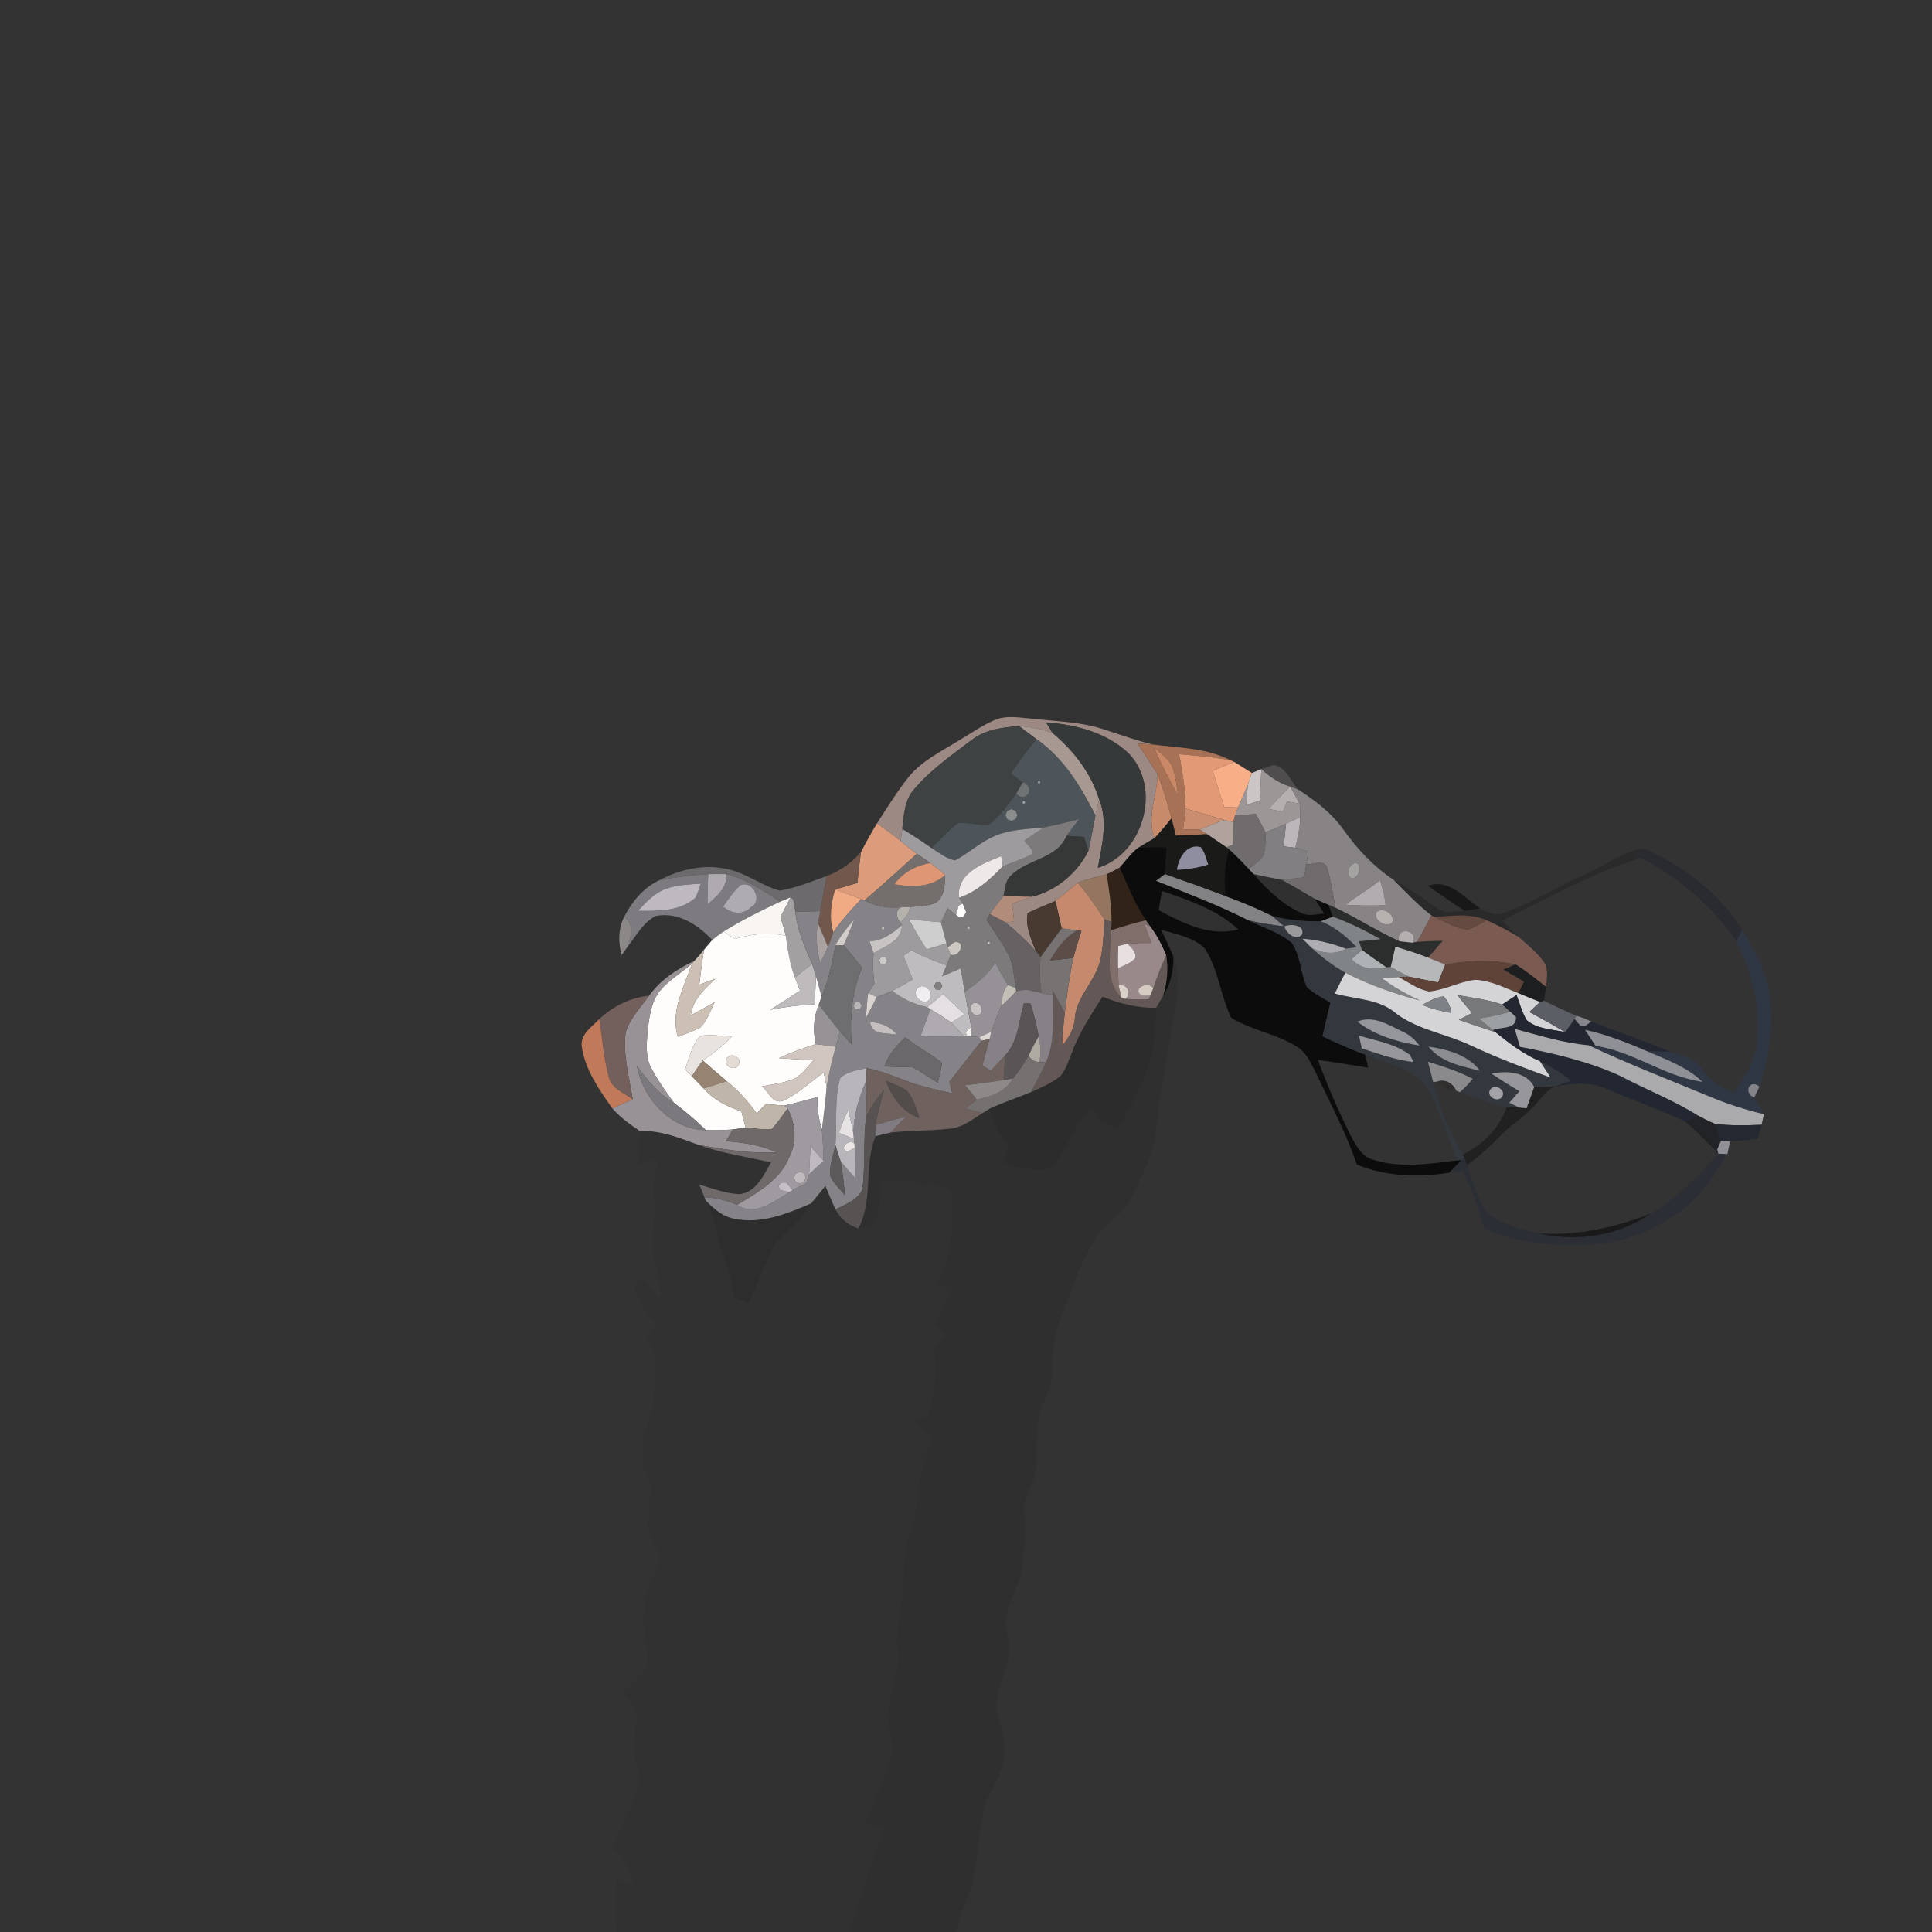 <?xml version="1.0" encoding="UTF-8" ?>
<!DOCTYPE svg PUBLIC "-//W3C//DTD SVG 1.1//EN" "http://www.w3.org/Graphics/SVG/1.1/DTD/svg11.dtd">
<svg width="384pt" height="384pt" viewBox="0 0 384 384" version="1.1" xmlns="http://www.w3.org/2000/svg">
<rect x="0" y="0" width="384" height="384" fill="#333333" stroke="none"/>
<g id="#9c8983ff">
<path fill="#9c8983" opacity="1.00" d=" M 198.59 142.79 C 200.77 142.24 203.04 142.69 205.24 142.85 C 209.94 143.41 214.76 143.44 219.30 144.94 C 222.58 145.98 225.81 147.20 229.17 147.98 C 228.40 147.93 226.88 147.84 226.11 147.80 C 227.43 149.85 228.83 151.85 230.09 153.94 C 230.01 158.14 227.84 162.48 229.49 166.57 C 228.42 167.24 227.30 167.84 226.23 168.50 C 224.79 169.60 223.75 171.12 222.53 172.45 C 221.69 172.93 220.83 173.38 219.95 173.79 C 218.02 174.29 216.04 174.69 214.20 175.47 C 212.72 176.66 211.30 177.93 209.78 179.07 C 207.95 179.91 206.04 180.56 204.25 181.50 C 203.72 184.11 204.98 186.65 205.87 189.05 C 204.00 186.99 201.99 185.07 199.82 183.33 C 200.26 183.29 201.13 183.21 201.56 183.17 C 201.44 181.97 201.31 180.78 201.16 179.60 C 202.49 179.14 203.81 178.68 205.15 178.23 C 210.02 176.98 214.11 173.55 216.34 169.07 C 216.88 166.75 217.24 164.39 217.73 162.06 C 217.96 160.98 218.20 159.91 218.45 158.84 C 220.27 163.26 219.01 167.99 218.21 172.48 C 227.29 169.72 230.96 156.58 224.30 149.71 C 219.91 145.58 213.78 144.00 207.92 143.59 C 208.25 144.12 208.89 145.16 209.21 145.69 C 207.07 144.93 204.84 144.45 202.57 144.32 C 199.28 144.56 195.79 144.98 193.11 147.09 C 189.16 150.10 184.98 152.97 181.76 156.80 C 179.75 158.96 179.65 162.00 179.33 164.76 C 179.25 165.37 179.09 166.57 179.01 167.17 C 177.48 165.95 175.91 164.78 174.31 163.65 C 176.31 160.55 178.25 157.40 180.54 154.51 C 183.27 151.12 187.30 149.25 190.91 146.98 C 193.42 145.51 195.81 143.74 198.59 142.79 Z" />
</g>
<g id="#a79892ff">
<path fill="#a79892" opacity="1.00" d=" M 202.57 144.32 C 204.84 144.45 207.07 144.93 209.21 145.69 C 213.39 149.19 216.80 153.59 218.45 158.84 C 218.20 159.91 217.96 160.98 217.73 162.06 C 214.80 156.36 211.41 150.65 206.02 146.93 C 204.88 146.05 203.72 145.19 202.57 144.32 Z" />
</g>
<g id="#363939ff">
<path fill="#363939" opacity="1.00" d=" M 207.92 143.59 C 213.78 144.00 219.91 145.58 224.30 149.71 C 230.96 156.58 227.29 169.72 218.21 172.48 C 219.01 167.99 220.27 163.26 218.45 158.84 C 216.80 153.59 213.39 149.19 209.21 145.69 C 208.89 145.16 208.25 144.12 207.92 143.59 Z" />
</g>
<g id="#3f4242ff">
<path fill="#3f4242" opacity="1.00" d=" M 193.11 147.09 C 195.79 144.98 199.28 144.56 202.57 144.32 C 203.72 145.19 204.88 146.05 206.02 146.93 C 204.21 149.08 202.53 151.35 200.97 153.71 C 201.73 154.31 202.50 154.92 203.27 155.52 C 202.95 156.07 202.30 157.19 201.97 157.75 C 200.32 159.98 198.68 162.30 196.46 164.01 C 194.46 164.01 192.50 163.51 190.51 163.54 C 188.53 164.99 186.92 166.87 185.13 168.54 C 183.23 167.22 181.30 165.96 179.33 164.76 C 179.65 162.00 179.75 158.96 181.76 156.80 C 184.98 152.97 189.16 150.10 193.11 147.09 Z" />
</g>
<g id="#4d555aff">
<path fill="#4d555a" opacity="1.00" d=" M 206.02 146.93 C 211.41 150.65 214.80 156.36 217.73 162.06 C 217.24 164.39 216.88 166.75 216.34 169.07 C 216.12 168.39 215.67 167.02 215.45 166.34 C 214.29 166.26 213.15 166.19 212.00 166.13 C 212.77 164.98 213.63 163.89 214.49 162.82 C 212.18 163.42 209.86 163.95 207.53 164.45 C 204.33 164.80 201.01 164.82 197.98 166.05 C 194.99 167.25 192.62 169.52 189.81 171.03 C 188.06 170.63 186.60 169.50 185.13 168.54 C 186.92 166.87 188.53 164.99 190.51 163.54 C 192.50 163.51 194.46 164.01 196.46 164.01 C 198.68 162.30 200.32 159.98 201.97 157.75 C 203.98 159.81 205.96 156.34 203.27 155.52 C 202.50 154.92 201.73 154.31 200.97 153.71 C 202.53 151.35 204.21 149.08 206.02 146.93 M 206.30 155.27 L 206.29 155.72 L 206.74 155.72 L 206.74 155.27 L 206.30 155.27 M 203.26 159.27 L 203.26 159.72 L 203.71 159.72 L 203.71 159.27 L 203.26 159.27 M 200.19 161.18 L 199.85 162.01 L 200.19 162.83 L 201.02 163.17 L 201.85 162.82 L 202.20 161.99 L 201.85 161.16 L 201.02 160.82 L 200.19 161.18 Z" />
</g>
<g id="#a77155ff">
<path fill="#a77155" opacity="1.00" d=" M 226.11 147.80 C 226.88 147.84 228.40 147.93 229.17 147.98 C 234.36 148.67 239.85 148.65 244.61 151.12 C 241.23 150.46 237.79 150.20 234.37 149.91 C 235.01 153.47 235.65 157.06 235.64 160.70 C 235.50 162.08 235.32 163.47 235.14 164.86 C 236.26 164.86 237.38 164.87 238.51 164.88 C 238.87 165.12 239.61 165.58 239.97 165.81 C 237.87 165.91 235.78 166.00 233.68 166.07 C 233.41 164.93 233.14 163.79 232.85 162.66 C 232.04 159.72 231.22 156.78 230.09 153.94 C 228.83 151.85 227.43 149.85 226.11 147.80 M 229.39 148.62 C 230.80 151.85 232.37 155.01 234.14 158.06 C 233.88 156.30 233.73 154.51 233.16 152.82 C 232.56 150.94 230.79 149.86 229.39 148.62 Z" />
</g>
<g id="#cb8866ff">
<path fill="#cb8866" opacity="1.00" d=" M 229.39 148.62 C 230.79 149.86 232.56 150.94 233.16 152.82 C 233.73 154.51 233.88 156.30 234.14 158.06 C 232.37 155.01 230.80 151.85 229.39 148.62 Z" />
</g>
<g id="#e29975ff">
<path fill="#e29975" opacity="1.00" d=" M 234.37 149.91 C 237.79 150.20 241.23 150.46 244.61 151.12 L 245.29 151.43 C 243.88 152.04 242.46 152.64 241.05 153.24 C 241.80 155.63 242.54 158.02 243.31 160.41 C 244.23 160.43 245.15 160.46 246.08 160.49 C 245.93 160.89 245.63 161.69 245.48 162.09 C 245.39 162.42 245.22 163.08 245.13 163.41 C 244.67 163.30 243.76 163.07 243.30 162.96 C 240.73 162.24 238.19 161.45 235.64 160.70 C 235.65 157.06 235.01 153.47 234.37 149.91 Z" />
</g>
<g id="#f8af88ff">
<path fill="#f8af88" opacity="1.00" d=" M 241.05 153.24 C 242.46 152.64 243.88 152.04 245.29 151.43 C 246.48 152.14 247.65 152.89 248.82 153.64 C 248.61 154.24 248.21 155.43 248.00 156.03 C 247.38 157.52 246.70 158.99 246.08 160.49 C 245.15 160.46 244.23 160.43 243.31 160.41 C 242.54 158.02 241.80 155.63 241.05 153.24 Z" />
</g>
<g id="#555353d7">
<path fill="#555353" opacity="0.84" d=" M 250.71 152.87 C 251.31 152.67 252.52 152.26 253.12 152.05 C 255.61 152.41 256.52 155.23 258.01 156.92 C 257.61 156.77 256.82 156.49 256.43 156.34 C 254.25 155.70 252.34 154.42 250.71 152.87 Z" />
</g>
<g id="#ccc5c6fe">
<path fill="#ccc5c6" opacity="1.00" d=" M 248.82 153.64 C 249.29 153.45 250.24 153.06 250.71 152.87 C 250.61 154.95 250.51 157.02 250.41 159.10 C 249.51 159.40 248.61 159.71 247.72 160.02 C 247.79 158.69 247.89 157.35 248.00 156.03 C 248.21 155.43 248.61 154.24 248.82 153.64 Z" />
</g>
<g id="#9d9697ff">
<path fill="#9d9697" opacity="1.00" d=" M 250.71 152.87 C 252.34 154.42 254.25 155.70 256.43 156.34 C 254.95 157.80 253.51 159.29 252.09 160.80 C 253.04 160.96 253.99 161.13 254.95 161.30 C 255.23 160.63 255.52 159.97 255.80 159.30 C 256.64 159.44 257.48 159.58 258.32 159.72 C 258.50 161.15 258.51 162.59 258.33 164.02 C 258.35 163.62 258.38 162.82 258.40 162.42 C 257.46 162.85 256.53 163.28 255.60 163.72 C 254.26 164.33 252.89 164.90 251.53 165.44 C 250.91 164.21 250.25 163.00 249.60 161.79 C 248.22 161.90 246.85 162.00 245.48 162.09 C 245.63 161.69 245.93 160.89 246.08 160.49 C 246.70 158.99 247.38 157.52 248.00 156.03 C 247.89 157.35 247.79 158.69 247.72 160.02 C 248.61 159.71 249.51 159.40 250.41 159.10 C 250.51 157.02 250.61 154.95 250.71 152.87 Z" />
</g>
<g id="#c78a6aff">
<path fill="#c78a6a" opacity="1.00" d=" M 230.09 153.94 C 231.22 156.78 232.04 159.72 232.85 162.66 C 231.77 164.00 230.68 165.33 229.49 166.57 C 227.84 162.48 230.01 158.14 230.09 153.94 Z" />
</g>
<g id="#8e9596ff">
<path fill="#8e9596" opacity="1.00" d=" M 206.30 155.27 L 206.74 155.27 L 206.74 155.72 L 206.29 155.72 L 206.30 155.27 Z" />
</g>
<g id="#6f7373ff">
<path fill="#6f7373" opacity="1.00" d=" M 201.97 157.75 C 202.30 157.19 202.95 156.07 203.27 155.52 C 205.96 156.34 203.98 159.81 201.97 157.75 Z" />
</g>
<g id="#b4b0b0ff">
<path fill="#b4b0b0" opacity="1.00" d=" M 252.09 160.80 C 253.51 159.29 254.95 157.80 256.43 156.34 C 257.06 157.46 257.71 158.58 258.32 159.72 C 257.48 159.58 256.64 159.44 255.80 159.30 C 255.52 159.97 255.23 160.63 254.95 161.30 C 253.99 161.13 253.04 160.96 252.09 160.80 Z" />
</g>
<g id="#888486ff">
<path fill="#888486" opacity="1.00" d=" M 256.43 156.34 C 256.82 156.49 257.61 156.77 258.01 156.92 C 261.41 159.11 264.70 161.60 267.05 164.95 C 269.80 168.80 273.07 172.29 277.03 174.91 C 279.45 177.32 281.79 179.83 284.49 181.93 C 283.59 183.73 282.67 185.52 281.61 187.22 L 280.81 187.38 C 282.07 184.65 277.23 184.11 278.11 187.08 C 273.76 185.13 269.78 182.48 265.47 180.47 C 264.88 177.67 264.55 174.80 263.63 172.08 C 262.57 170.93 260.95 171.81 259.65 171.83 C 259.78 171.04 259.90 170.25 260.01 169.47 L 260.04 169.29 C 259.98 169.27 259.85 169.23 259.79 169.21 C 259.02 168.95 258.25 168.72 257.47 168.52 C 257.79 167.02 258.13 165.53 258.33 164.02 C 258.51 162.59 258.50 161.15 258.32 159.72 C 257.71 158.58 257.06 157.46 256.43 156.34 M 269.36 171.52 C 268.20 171.79 267.50 173.50 268.35 174.42 C 269.92 175.20 271.19 171.73 269.36 171.52 M 267.46 179.82 C 270.10 180.02 272.75 180.02 275.41 179.91 C 275.22 178.21 274.85 176.54 274.27 174.93 C 272.15 176.76 269.65 178.09 267.46 179.82 M 273.62 181.28 C 272.79 182.83 275.43 184.44 276.66 183.44 C 277.54 181.86 274.86 180.17 273.62 181.28 Z" />
</g>
<g id="#9ea4a6ff">
<path fill="#9ea4a6" opacity="1.00" d=" M 203.26 159.27 L 203.71 159.27 L 203.71 159.72 L 203.26 159.72 L 203.26 159.27 Z" />
</g>
<g id="#8a8d8cff">
<path fill="#8a8d8c" opacity="1.00" d=" M 200.19 161.18 L 201.02 160.82 L 201.85 161.16 L 202.20 161.99 L 201.85 162.82 L 201.02 163.17 L 200.19 162.83 L 199.85 162.01 L 200.19 161.18 Z" />
</g>
<g id="#c98d70ff">
<path fill="#c98d70" opacity="1.00" d=" M 235.14 164.86 C 235.32 163.47 235.50 162.08 235.64 160.70 C 238.19 161.45 240.73 162.24 243.30 162.96 C 241.68 163.56 240.11 164.26 238.51 164.88 C 237.38 164.87 236.26 164.86 235.14 164.86 Z" />
</g>
<g id="#706b6dff">
<path fill="#706b6d" opacity="1.00" d=" M 245.48 162.09 C 246.85 162.00 248.22 161.90 249.60 161.79 C 250.25 163.00 250.91 164.21 251.53 165.44 C 251.54 166.92 251.57 168.43 251.19 169.87 C 250.56 171.13 249.22 171.83 248.18 172.72 C 246.93 171.38 245.66 170.05 244.29 168.83 L 243.76 168.39 C 244.09 168.27 244.74 168.01 245.07 167.88 C 245.11 166.39 245.08 164.90 245.13 163.41 C 245.22 163.08 245.39 162.42 245.48 162.09 Z" />
</g>
<g id="#bbb6b9ff">
<path fill="#bbb6b9" opacity="1.00" d=" M 255.60 163.72 C 256.53 163.28 257.46 162.85 258.40 162.42 C 258.38 162.82 258.35 163.62 258.33 164.02 C 258.13 165.53 257.79 167.02 257.47 168.52 C 256.89 168.45 255.72 168.30 255.14 168.23 C 255.30 166.73 255.45 165.22 255.60 163.72 Z" />
</g>
<g id="#7c7a7aff">
<path fill="#7c7a7a" opacity="1.00" d=" M 207.53 164.45 C 209.86 163.95 212.18 163.42 214.49 162.82 C 213.63 163.89 212.77 164.98 212.00 166.13 C 210.07 170.78 204.23 170.71 200.98 173.99 C 199.76 174.98 199.81 176.67 199.46 178.06 C 198.53 179.26 197.59 180.45 196.72 181.69 C 196.57 181.98 196.26 182.55 196.11 182.84 C 197.53 185.16 199.22 187.32 200.44 189.75 C 201.45 191.80 201.54 194.13 201.87 196.35 C 201.49 196.21 200.74 195.94 200.36 195.80 C 199.42 194.34 198.60 192.82 197.80 191.29 C 196.33 193.74 194.09 195.54 191.75 197.12 C 191.48 195.57 191.20 194.02 190.93 192.47 C 189.69 193.01 188.46 193.54 187.23 194.07 C 187.46 193.51 187.91 192.40 188.14 191.84 C 188.35 191.32 188.77 190.29 188.98 189.77 C 190.78 190.32 192.13 186.93 189.71 187.26 C 189.37 187.52 188.68 188.04 188.34 188.30 L 188.12 187.51 C 187.73 186.12 187.37 184.72 187.02 183.32 C 187.46 182.38 187.90 181.45 188.34 180.51 C 188.76 180.84 189.60 181.50 190.02 181.84 L 190.71 182.34 L 191.57 182.12 L 192.01 181.29 C 191.84 180.88 191.52 180.05 191.36 179.63 C 191.17 179.33 190.80 178.73 190.62 178.43 C 194.07 177.26 196.77 174.81 199.25 172.23 C 201.27 171.38 203.37 170.70 205.34 169.70 C 205.19 168.60 204.23 167.91 203.59 167.10 C 204.90 166.20 206.19 165.30 207.53 164.45 M 192.29 184.22 L 192.29 184.67 L 192.74 184.67 L 192.74 184.22 L 192.29 184.22 M 196.27 187.23 L 196.27 187.67 L 196.72 187.67 L 196.72 187.22 L 196.27 187.23 Z" />
</g>
<g id="#1a1a19fe">
<path fill="#1a1a19" opacity="1.00" d=" M 232.85 162.66 C 233.14 163.79 233.41 164.93 233.68 166.07 C 235.78 166.00 237.87 165.91 239.97 165.81 C 241.24 166.66 242.50 167.52 243.76 168.39 L 244.29 168.83 C 243.42 171.86 243.06 175.02 243.61 178.14 C 239.62 176.60 235.58 175.18 231.54 173.76 C 231.65 171.96 231.76 170.17 231.88 168.38 C 229.99 168.36 228.11 168.34 226.23 168.50 C 227.30 167.84 228.42 167.24 229.49 166.57 C 230.68 165.33 231.77 164.00 232.85 162.66 M 233.92 172.88 C 236.04 172.81 238.13 172.48 240.15 171.83 C 239.64 170.68 239.52 169.27 238.59 168.35 C 235.80 167.69 234.27 170.57 233.92 172.88 Z" />
</g>
<g id="#b0a39dff">
<path fill="#b0a39d" opacity="1.00" d=" M 238.51 164.88 C 240.11 164.26 241.68 163.56 243.30 162.96 C 243.76 163.07 244.67 163.30 245.13 163.41 C 245.08 164.90 245.11 166.39 245.07 167.88 C 244.74 168.01 244.09 168.27 243.76 168.39 C 242.50 167.52 241.24 166.66 239.97 165.81 C 239.61 165.58 238.87 165.12 238.51 164.88 Z" />
</g>
<g id="#dc9b7aff">
<path fill="#dc9b7a" opacity="1.00" d=" M 174.31 163.65 C 175.91 164.78 177.48 165.95 179.01 167.17 C 180.07 168.03 181.14 168.89 182.24 169.70 C 178.77 172.81 175.35 175.99 171.78 178.99 L 171.16 178.73 C 169.46 178.03 167.72 177.41 165.99 176.80 C 167.47 176.37 168.94 175.93 170.42 175.48 C 170.63 173.42 170.83 171.36 171.15 169.31 C 172.14 167.39 173.19 165.50 174.31 163.65 Z" />
</g>
<g id="#9e9b9eff">
<path fill="#9e9b9e" opacity="1.00" d=" M 197.98 166.05 C 201.01 164.82 204.33 164.80 207.53 164.45 C 206.19 165.30 204.90 166.20 203.59 167.10 C 204.23 167.91 205.19 168.60 205.34 169.70 C 203.37 170.70 201.27 171.38 199.25 172.23 C 199.18 171.72 199.06 170.69 199.00 170.17 C 195.33 171.63 190.06 173.54 190.62 178.43 C 190.80 178.73 191.17 179.33 191.36 179.63 L 190.55 180.00 C 190.42 180.46 190.16 181.38 190.02 181.84 C 189.60 181.50 188.76 180.84 188.34 180.51 C 187.90 181.45 187.46 182.38 187.02 183.32 C 184.89 183.13 182.77 182.92 180.65 182.72 C 181.74 184.76 182.91 186.75 184.17 188.69 C 185.48 188.29 186.80 187.90 188.12 187.51 L 188.34 188.30 C 188.50 188.67 188.82 189.40 188.98 189.77 C 188.77 190.29 188.35 191.32 188.14 191.84 C 185.73 191.05 183.38 190.07 181.14 188.88 C 180.61 189.24 180.08 189.60 179.56 189.97 C 180.16 191.54 180.79 193.12 181.43 194.69 C 180.08 195.45 178.74 196.22 177.37 196.95 C 176.35 197.40 175.30 197.80 174.25 198.16 C 173.83 197.96 173.00 197.57 172.58 197.38 L 172.87 196.89 C 173.17 196.41 173.48 195.94 173.79 195.48 C 173.52 193.48 173.45 191.45 173.63 189.44 C 175.85 188.08 179.27 187.04 179.27 183.90 L 178.93 183.30 C 179.90 182.56 180.75 181.52 180.84 180.26 C 182.56 180.09 184.39 180.15 186.00 179.41 C 187.78 178.20 187.79 175.85 187.86 173.93 C 186.91 173.10 185.93 172.30 184.94 171.54 C 184.04 170.92 183.13 170.32 182.24 169.70 C 181.14 168.89 180.07 168.03 179.01 167.17 C 179.09 166.57 179.25 165.37 179.33 164.76 C 181.30 165.96 183.23 167.22 185.13 168.54 C 186.60 169.50 188.06 170.63 189.81 171.03 C 192.62 169.52 194.99 167.25 197.98 166.05 M 175.14 190.19 L 174.70 190.89 L 175.09 191.62 L 175.92 191.65 L 176.35 190.95 L 175.96 190.22 L 175.14 190.19 Z" />
</g>
<g id="#827f82ff">
<path fill="#827f82" opacity="1.00" d=" M 251.53 165.44 C 252.89 164.90 254.26 164.33 255.60 163.72 C 255.45 165.22 255.30 166.73 255.14 168.23 C 255.72 168.30 256.89 168.45 257.47 168.52 C 258.25 168.72 259.02 168.95 259.79 169.21 L 260.01 169.47 C 259.90 170.25 259.78 171.04 259.65 171.83 C 259.54 172.47 259.31 173.75 259.20 174.39 C 257.71 174.56 256.22 174.75 254.74 174.87 C 252.86 174.50 250.98 174.15 249.13 173.72 C 248.89 173.47 248.41 172.97 248.18 172.72 C 249.22 171.83 250.56 171.13 251.19 169.87 C 251.57 168.43 251.54 166.92 251.53 165.44 Z" />
</g>
<g id="#363838ff">
<path fill="#363838" opacity="1.00" d=" M 212.00 166.13 C 213.15 166.19 214.29 166.26 215.45 166.34 C 215.67 167.02 216.12 168.39 216.34 169.07 C 214.11 173.55 210.02 176.98 205.15 178.23 C 203.25 178.23 201.35 178.14 199.46 178.06 C 199.81 176.67 199.76 174.98 200.98 173.99 C 204.23 170.71 210.07 170.78 212.00 166.13 Z" />
</g>
<g id="#000000c1">
<path fill="#000000" opacity="0.76" d=" M 226.23 168.50 C 228.11 168.34 229.99 168.36 231.88 168.38 C 231.76 170.17 231.65 171.96 231.54 173.76 C 231.10 174.09 230.22 174.73 229.78 175.06 C 235.95 177.56 242.18 179.89 248.12 182.92 C 251.02 184.33 254.23 185.27 256.73 187.37 C 258.55 189.96 258.47 193.34 259.76 196.18 C 261.13 197.45 262.82 198.31 264.43 199.26 C 263.91 201.50 263.39 203.73 262.87 205.97 C 265.65 207.29 268.45 208.56 271.34 209.61 C 271.50 210.26 271.80 211.57 271.95 212.22 C 268.62 211.66 265.28 211.13 261.93 210.65 C 263.81 215.72 265.97 220.69 268.37 225.54 C 269.42 227.43 270.47 229.74 272.72 230.43 C 278.21 232.30 284.08 231.28 289.70 230.64 L 290.54 230.55 C 289.71 231.38 288.89 232.23 288.07 233.08 C 281.89 234.08 275.51 233.86 269.67 231.46 C 267.51 224.98 264.24 218.98 261.35 212.83 C 260.45 211.10 259.60 209.17 257.88 208.11 C 253.81 205.47 248.81 204.82 244.70 202.28 C 242.56 197.83 242.18 192.63 239.42 188.47 C 237.10 186.22 233.75 185.70 230.78 184.79 C 231.60 186.56 232.49 188.31 233.21 190.13 C 233.29 192.92 232.65 195.69 231.12 198.04 C 231.98 195.40 232.24 192.58 231.78 189.84 C 230.95 187.84 229.95 185.91 228.65 184.18 C 228.42 183.86 227.97 183.23 227.74 182.91 C 225.50 179.70 224.11 176.01 222.53 172.45 C 223.75 171.12 224.79 169.60 226.23 168.50 M 230.92 177.09 C 230.71 178.36 230.50 179.64 230.30 180.91 C 235.14 183.49 240.44 186.22 246.10 184.74 C 241.89 180.76 236.28 178.93 230.92 177.09 Z" />
</g>
<g id="#8f8ea0ff">
<path fill="#8f8ea0" opacity="1.00" d=" M 233.92 172.88 C 234.27 170.57 235.80 167.69 238.59 168.35 C 239.52 169.27 239.64 170.68 240.15 171.83 C 238.13 172.48 236.04 172.81 233.92 172.88 Z" />
</g>
<g id="#2321217c">
<path fill="#232121" opacity="0.49" d=" M 315.44 173.58 C 319.25 171.95 322.65 169.14 326.87 168.62 C 326.35 168.91 325.31 169.50 324.79 169.79 C 325.11 169.98 325.76 170.35 326.09 170.54 C 316.45 173.53 307.61 178.53 298.61 182.99 C 299.65 184.07 300.70 185.16 301.80 186.20 C 299.74 184.99 297.64 183.87 295.47 182.91 C 292.19 181.49 288.59 182.03 285.15 182.26 L 284.49 181.93 C 281.79 179.83 279.45 177.32 277.03 174.91 C 280.07 176.51 282.82 178.56 285.64 180.51 C 287.22 181.68 289.29 181.11 291.10 181.05 C 292.12 180.89 293.15 180.72 294.18 180.54 C 295.68 181.38 297.45 182.17 299.15 181.35 C 304.81 179.28 309.93 176.00 315.44 173.58 Z" />
</g>
<g id="#72574cfe">
<path fill="#72574c" opacity="1.00" d=" M 164.28 174.14 C 166.93 173.13 169.32 171.49 171.15 169.31 C 170.83 171.36 170.63 173.42 170.42 175.48 C 168.94 175.93 167.47 176.37 165.99 176.80 C 165.18 179.57 164.74 182.49 165.65 185.30 C 165.28 186.26 164.94 187.23 164.57 188.20 C 163.92 186.63 163.26 185.07 162.59 183.52 C 162.70 182.92 162.91 181.71 163.02 181.11 C 163.46 178.79 163.88 176.46 164.28 174.14 Z" />
</g>
<g id="#010101c2">
<path fill="#010101" opacity="0.76" d=" M 244.29 168.83 C 245.66 170.05 246.93 171.38 248.18 172.72 C 248.41 172.97 248.89 173.47 249.13 173.72 C 251.84 176.81 254.87 179.79 258.69 181.48 C 260.09 182.18 261.69 181.68 263.17 181.59 C 262.56 180.59 261.94 179.61 261.30 178.63 C 262.22 179.05 263.15 179.46 264.09 179.85 C 264.30 180.44 264.72 181.62 264.93 182.21 C 264.33 182.43 263.13 182.88 262.52 183.11 C 259.27 183.18 256.01 182.93 252.86 182.07 C 249.86 180.57 246.76 179.30 243.61 178.14 C 243.06 175.02 243.42 171.86 244.29 168.83 Z" />
</g>
<g id="#c8c1bdff">
<path fill="#c8c1bd" opacity="1.00" d=" M 259.79 169.21 C 259.85 169.23 259.98 169.27 260.04 169.29 L 260.01 169.47 L 259.79 169.21 Z" />
</g>
<g id="#282b30e5">
<path fill="#282b30" opacity="0.90" d=" M 324.79 169.79 C 325.31 169.50 326.35 168.91 326.87 168.62 C 327.40 168.90 328.48 169.45 329.01 169.73 C 330.98 170.83 332.95 171.95 334.87 173.15 C 339.40 176.23 343.41 180.14 346.25 184.85 C 345.97 185.42 345.41 186.56 345.14 187.12 C 340.29 180.09 333.70 174.39 326.09 170.54 C 325.76 170.35 325.11 169.98 324.79 169.79 Z" />
</g>
<g id="#746e6dff">
<path fill="#746e6d" opacity="1.00" d=" M 182.24 169.70 C 183.13 170.32 184.04 170.92 184.94 171.54 C 182.05 171.99 179.51 173.41 177.74 175.75 C 181.26 176.38 185.01 176.43 187.86 173.93 C 187.79 175.85 187.78 178.20 186.00 179.41 C 184.39 180.15 182.56 180.09 180.84 180.26 C 180.42 180.27 179.58 180.30 179.16 180.31 C 176.61 180.59 174.06 180.16 171.78 178.99 C 175.35 175.99 178.77 172.81 182.24 169.70 Z" />
</g>
<g id="#efe8e9ff">
<path fill="#efe8e9" opacity="1.00" d=" M 190.62 178.43 C 190.06 173.54 195.33 171.63 199.00 170.17 C 199.06 170.69 199.18 171.72 199.25 172.23 C 196.77 174.81 194.07 177.26 190.62 178.43 Z" />
</g>
<g id="#07080875">
<path fill="#070808" opacity="0.46" d=" M 329.01 169.73 C 331.01 170.78 332.99 171.88 334.87 173.15 C 332.95 171.95 330.98 170.83 329.01 169.73 Z" />
</g>
<g id="#706c6eff">
<path fill="#706c6e" opacity="1.00" d=" M 259.65 171.83 C 260.95 171.81 262.57 170.93 263.63 172.08 C 264.55 174.80 264.88 177.67 265.47 180.47 C 265.13 180.31 264.43 180.01 264.09 179.85 C 263.15 179.46 262.22 179.05 261.30 178.63 C 259.12 177.37 256.96 176.05 254.74 174.87 C 256.22 174.75 257.71 174.56 259.20 174.39 C 259.31 173.75 259.54 172.47 259.65 171.83 Z" />
</g>
<g id="#a5a2a2ff">
<path fill="#a5a2a2" opacity="1.00" d=" M 269.36 171.52 C 271.19 171.73 269.92 175.20 268.35 174.42 C 267.50 173.50 268.20 171.79 269.36 171.52 Z" />
</g>
<g id="#6c6a6dff">
<path fill="#6c6a6d" opacity="1.00" d=" M 130.97 174.98 C 135.30 172.69 140.44 171.58 145.25 172.91 C 148.68 173.81 151.55 176.10 154.97 177.02 C 158.19 176.51 161.22 175.21 164.28 174.14 C 163.88 176.46 163.46 178.79 163.02 181.11 C 161.37 181.16 159.73 181.21 158.08 181.25 C 157.98 180.65 157.78 179.45 157.68 178.85 L 157.16 178.33 C 156.63 178.56 155.57 179.01 155.04 179.23 C 151.73 176.97 148.28 174.80 144.38 173.73 C 143.48 173.73 141.68 173.74 140.78 173.74 C 137.48 173.93 134.20 174.33 130.97 174.98 Z" />
</g>
<g id="#de9674ff">
<path fill="#de9674" opacity="1.00" d=" M 177.74 175.75 C 179.51 173.41 182.05 171.99 184.94 171.54 C 185.93 172.30 186.91 173.10 187.86 173.93 C 185.01 176.43 181.26 176.38 177.74 175.75 Z" />
</g>
<g id="#322318fe">
<path fill="#322318" opacity="1.00" d=" M 219.95 173.79 C 220.83 173.38 221.69 172.93 222.53 172.45 C 224.11 176.01 225.50 179.70 227.74 182.91 C 225.42 183.45 223.14 184.18 220.87 184.88 C 220.88 184.47 220.91 183.66 220.93 183.25 C 220.91 180.07 220.45 176.92 219.95 173.79 Z" />
</g>
<g id="#7d7a80ff">
<path fill="#7d7a80" opacity="1.00" d=" M 130.97 174.98 C 134.20 174.33 137.48 173.93 140.78 173.74 C 140.66 175.73 140.61 177.74 140.63 179.74 C 142.49 178.16 144.59 176.43 144.38 173.73 C 148.28 174.80 151.73 176.97 155.04 179.23 C 151.22 181.02 147.43 182.90 143.85 185.13 C 143.06 185.66 142.29 186.22 141.56 186.82 C 138.71 183.77 134.63 181.15 130.29 182.08 C 127.84 183.34 126.49 185.93 124.85 188.02 C 125.44 186.01 126.05 183.65 124.07 182.20 C 125.61 179.20 127.89 176.47 130.97 174.98 M 132.27 176.69 C 130.04 177.54 128.40 179.33 126.81 181.03 C 130.69 181.10 135.13 181.17 138.23 178.44 C 138.70 177.54 138.96 176.56 139.29 175.61 C 136.94 175.83 134.51 175.85 132.27 176.69 M 147.17 175.94 C 145.79 177.15 144.78 178.72 143.71 180.20 C 145.36 181.67 147.66 181.97 149.31 180.28 C 151.71 179.00 149.55 174.89 147.17 175.94 Z" />
</g>
<g id="#aeaab0ff">
<path fill="#aeaab0" opacity="1.00" d=" M 140.78 173.74 C 141.68 173.74 143.48 173.73 144.38 173.73 C 144.59 176.43 142.49 178.16 140.63 179.74 C 140.61 177.74 140.66 175.73 140.78 173.74 Z" />
</g>
<g id="#947560ff">
<path fill="#947560" opacity="1.00" d=" M 214.20 175.47 C 216.04 174.69 218.02 174.29 219.95 173.79 C 220.45 176.92 220.91 180.07 220.93 183.25 C 220.56 183.12 219.84 182.85 219.48 182.72 C 217.88 180.19 216.16 177.73 214.20 175.47 Z" />
</g>
<g id="#828284fe">
<path fill="#828284" opacity="1.00" d=" M 229.78 175.06 C 230.22 174.73 231.10 174.09 231.54 173.76 C 235.58 175.18 239.62 176.60 243.61 178.14 C 246.76 179.30 249.86 180.57 252.86 182.07 C 253.67 182.74 254.47 183.43 255.27 184.13 C 252.86 183.84 250.46 183.51 248.12 182.92 C 242.18 179.89 235.95 177.56 229.78 175.06 Z" />
</g>
<g id="#00000010">
<path fill="#000000" opacity="0.06" d=" M 249.13 173.72 C 250.98 174.15 252.86 174.50 254.74 174.87 C 256.96 176.05 259.12 177.37 261.30 178.63 C 261.94 179.61 262.56 180.59 263.17 181.59 C 261.69 181.68 260.09 182.18 258.69 181.48 C 254.87 179.79 251.84 176.81 249.13 173.72 Z" />
</g>
<g id="#beb9beff">
<path fill="#beb9be" opacity="1.00" d=" M 132.27 176.69 C 134.51 175.85 136.94 175.83 139.29 175.61 C 138.96 176.56 138.70 177.54 138.23 178.44 C 135.13 181.17 130.69 181.10 126.81 181.03 C 128.40 179.33 130.04 177.54 132.27 176.69 Z" />
</g>
<g id="#b0acafff">
<path fill="#b0acaf" opacity="1.00" d=" M 267.46 179.82 C 269.65 178.09 272.15 176.76 274.27 174.93 C 274.85 176.54 275.22 178.21 275.41 179.91 C 272.75 180.02 270.10 180.02 267.46 179.82 Z" />
</g>
<g id="#01000086">
<path fill="#010000" opacity="0.53" d=" M 283.85 176.07 C 287.99 174.55 291.09 178.48 294.18 180.54 C 293.15 180.72 292.12 180.89 291.10 181.05 C 288.66 179.42 286.21 177.80 283.85 176.07 Z" />
</g>
<g id="#afabb2ff">
<path fill="#afabb2" opacity="1.00" d=" M 147.17 175.94 C 149.55 174.89 151.71 179.00 149.31 180.28 C 147.66 181.97 145.36 181.67 143.71 180.20 C 144.78 178.72 145.79 177.15 147.17 175.94 Z" />
</g>
<g id="#c58a6dff">
<path fill="#c58a6d" opacity="1.00" d=" M 209.78 179.07 C 211.30 177.93 212.72 176.66 214.20 175.47 C 216.16 177.73 217.88 180.19 219.48 182.72 C 219.35 185.68 219.32 188.69 218.49 191.55 C 217.33 195.35 213.98 198.23 213.64 202.31 C 213.54 204.46 212.40 206.28 211.08 207.91 C 211.20 205.68 211.38 203.46 211.64 201.25 C 212.10 197.61 212.56 193.97 213.34 190.39 C 213.82 188.58 214.39 186.80 214.94 185.01 L 214.10 184.93 C 213.07 184.80 212.04 184.67 211.02 184.52 C 210.61 182.70 210.20 180.89 209.78 179.07 Z" />
</g>
<g id="#f0ab85ff">
<path fill="#f0ab85" opacity="1.00" d=" M 165.99 176.80 C 167.72 177.41 169.46 178.03 171.16 178.73 C 169.18 180.79 167.26 182.93 165.65 185.30 C 164.74 182.49 165.18 179.57 165.99 176.80 Z" />
</g>
<g id="#0000000d">
<path fill="#000000" opacity="0.05" d=" M 230.92 177.09 C 236.28 178.93 241.89 180.76 246.10 184.74 C 240.44 186.22 235.14 183.49 230.30 180.91 C 230.50 179.64 230.71 178.36 230.92 177.09 Z" />
<path fill="#000000" opacity="0.05" d=" M 127.20 224.80 C 131.27 224.63 135.05 226.16 138.79 227.54 C 143.47 229.22 148.42 229.95 153.26 231.02 C 151.77 233.57 150.30 237.04 146.93 237.35 C 144.20 237.21 141.61 236.21 139.01 235.46 C 139.33 236.29 139.66 237.12 140.00 237.95 L 140.32 238.67 C 141.32 240.94 142.35 243.24 142.74 245.72 C 143.29 249.88 145.74 253.54 145.76 257.81 C 146.77 258.18 147.79 258.55 148.80 258.92 C 150.80 254.92 151.99 250.50 154.44 246.73 C 156.80 244.31 159.44 242.14 161.20 239.20 C 162.14 238.03 163.09 236.87 164.05 235.72 C 164.71 237.28 165.36 238.85 166.07 240.40 C 167.03 242.22 168.62 243.58 170.62 244.14 C 171.84 243.78 173.05 243.38 174.26 242.98 C 174.52 240.22 174.90 237.47 175.39 234.74 C 177.52 234.80 179.66 234.78 181.80 234.74 C 182.31 235.02 182.80 235.32 183.29 235.64 C 185.22 235.70 187.44 235.26 189.05 236.59 C 189.68 242.99 189.29 249.65 186.14 255.40 C 187.20 255.55 188.26 255.70 189.32 255.86 C 188.29 258.40 187.02 260.84 185.49 263.12 C 186.37 263.88 187.25 264.66 188.13 265.43 C 187.26 266.32 186.38 267.22 185.51 268.11 C 186.52 272.61 185.56 277.16 184.40 281.53 C 183.42 281.72 182.43 281.92 181.45 282.13 C 182.59 283.17 183.78 284.18 184.76 285.39 C 185.06 287.23 184.16 289.00 183.76 290.76 C 182.86 293.51 182.52 296.38 182.20 299.25 C 181.83 302.67 180.14 305.78 179.86 309.22 C 179.48 313.26 179.71 317.36 178.74 321.33 C 178.11 323.84 178.41 326.43 178.51 328.99 C 178.71 332.92 176.83 336.56 176.51 340.44 C 176.29 343.58 178.05 346.73 176.91 349.82 C 175.51 354.19 173.71 358.42 171.56 362.48 C 173.00 362.72 174.44 362.98 175.88 363.25 C 172.82 369.89 171.32 377.11 168.95 384.00 L 122.63 384.00 C 122.31 380.50 122.31 376.97 122.58 373.47 C 123.66 373.90 124.74 374.32 125.83 374.76 C 125.49 371.84 124.19 369.18 121.88 367.32 C 123.10 363.51 125.03 359.99 126.56 356.31 C 127.67 353.99 126.62 351.50 126.26 349.15 C 125.64 346.09 126.76 342.99 126.31 339.93 C 125.67 338.56 124.55 337.52 123.56 336.42 C 125.87 334.19 129.69 331.79 128.68 328.05 C 127.86 324.52 127.72 320.84 128.40 317.27 C 128.93 314.54 130.85 312.26 131.20 309.49 C 130.64 307.36 129.25 305.54 128.82 303.37 C 128.56 299.51 130.64 295.16 127.82 291.83 C 127.89 289.65 127.91 287.47 127.88 285.29 C 130.01 281.02 130.18 276.18 130.25 271.51 C 130.37 269.45 129.41 267.58 128.61 265.75 C 129.22 264.85 129.84 263.97 130.45 263.09 C 128.30 260.96 126.73 258.34 126.16 255.35 C 126.53 255.02 127.28 254.36 127.65 254.03 C 128.87 255.42 130.09 256.80 131.35 258.16 C 131.27 254.83 130.19 251.66 129.64 248.40 C 129.43 245.12 130.43 241.88 130.10 238.59 C 129.83 235.82 130.10 233.04 130.85 230.36 C 129.52 230.76 128.20 231.15 126.88 231.55 C 127.03 229.30 127.13 227.05 127.20 224.80 Z" />
</g>
<g id="#f9f5f2ff">
<path fill="#f9f5f2" opacity="1.00" d=" M 155.04 179.23 C 155.57 179.01 156.63 178.56 157.16 178.33 C 156.47 179.64 155.78 180.95 155.11 182.26 C 155.50 183.50 155.90 184.75 156.19 186.02 C 152.82 185.15 149.36 185.68 146.08 186.63 C 145.33 186.13 144.59 185.63 143.85 185.13 C 147.43 182.90 151.22 181.02 155.04 179.23 Z" />
</g>
<g id="#a3a0a2ff">
<path fill="#a3a0a2" opacity="1.00" d=" M 157.16 178.33 L 157.68 178.85 C 157.78 179.45 157.98 180.65 158.08 181.25 C 158.46 184.90 159.96 188.26 161.39 191.59 C 160.26 192.48 159.13 193.38 158.00 194.27 C 156.97 191.63 156.60 188.81 156.19 186.02 C 155.90 184.75 155.50 183.50 155.11 182.26 C 155.78 180.95 156.47 179.64 157.16 178.33 Z" />
</g>
<g id="#b18c7bff">
<path fill="#b18c7b" opacity="1.00" d=" M 196.72 181.69 C 197.59 180.45 198.53 179.26 199.46 178.06 C 201.35 178.14 203.25 178.23 205.15 178.23 C 203.81 178.68 202.49 179.14 201.16 179.60 C 201.31 180.78 201.44 181.97 201.56 183.17 C 201.13 183.21 200.26 183.29 199.82 183.33 C 198.79 182.78 197.75 182.23 196.72 181.69 Z" />
</g>
<g id="#858387ff">
<path fill="#858387" opacity="1.00" d=" M 171.16 178.73 L 171.78 178.99 C 174.06 180.16 176.61 180.59 179.16 180.31 C 177.88 180.92 178.15 182.42 178.93 183.30 L 179.27 183.90 C 177.40 185.45 175.38 187.06 172.82 187.05 C 173.09 187.85 173.36 188.64 173.63 189.44 C 173.45 191.45 173.52 193.48 173.79 195.48 C 173.48 195.94 173.17 196.41 172.87 196.89 L 172.58 197.38 C 172.31 199.00 172.22 200.65 172.12 202.29 C 172.87 200.93 173.59 199.56 174.25 198.16 C 175.30 197.80 176.35 197.40 177.37 196.95 C 179.40 198.56 181.77 199.64 184.30 200.17 L 184.93 200.58 C 184.30 202.35 183.61 204.10 182.97 205.87 C 185.81 206.16 188.66 206.08 191.50 205.87 L 192.20 205.92 L 192.97 205.97 C 193.39 206.01 194.24 206.11 194.66 206.15 L 195.14 206.85 C 192.93 209.52 190.86 212.29 188.70 215.00 C 188.89 215.77 189.08 216.54 189.28 217.31 C 186.76 216.75 184.24 216.19 181.78 215.43 C 181.66 215.38 181.41 215.30 181.28 215.26 C 178.28 214.15 175.33 212.86 172.16 212.30 C 170.40 212.77 168.23 212.92 166.96 214.36 C 165.78 218.64 166.43 223.19 166.04 227.58 C 165.65 229.59 164.86 231.58 164.98 233.66 C 165.61 235.18 166.90 236.29 167.94 237.54 C 167.74 235.28 167.51 233.03 167.08 230.80 C 168.01 231.95 169.01 233.06 170.01 234.17 C 169.99 232.14 169.99 230.12 169.89 228.11 L 169.82 227.30 L 169.72 226.39 L 169.61 225.39 C 169.62 221.73 170.69 218.22 172.12 214.89 C 172.20 217.30 172.29 219.70 172.12 222.11 C 171.56 226.87 172.02 231.69 171.39 236.44 C 170.43 238.57 167.99 239.35 166.07 240.40 C 165.36 238.85 164.71 237.28 164.05 235.72 C 163.09 236.87 162.14 238.03 161.20 239.20 C 156.47 241.23 151.33 243.33 146.08 242.26 C 143.74 241.90 141.91 240.29 140.32 238.67 L 140.00 237.95 C 142.24 238.05 144.44 238.55 146.48 239.49 C 150.10 241.86 153.81 238.82 156.86 236.97 L 157.53 236.53 C 158.42 236.06 159.33 235.61 160.25 235.17 C 160.39 234.72 160.67 233.83 160.81 233.39 C 161.76 232.49 162.72 231.62 163.70 230.76 C 163.65 228.67 163.53 226.58 163.36 224.50 C 163.71 221.67 164.09 218.84 164.30 215.99 C 164.75 213.31 165.39 210.66 166.10 208.04 C 166.38 207.02 166.68 206.02 166.98 205.02 C 167.73 205.87 168.48 206.71 169.25 207.55 C 168.89 202.39 169.26 197.15 171.34 192.35 C 170.14 190.83 168.94 189.32 167.65 187.88 C 168.44 186.20 169.13 184.49 169.79 182.76 C 168.38 184.36 167.01 186.03 166.02 187.93 C 165.43 191.41 164.69 194.87 163.29 198.12 C 162.95 196.73 162.56 195.35 162.16 193.98 C 161.97 193.38 161.58 192.19 161.39 191.59 C 159.96 188.26 158.46 184.90 158.08 181.25 C 159.73 181.21 161.37 181.16 163.02 181.11 C 162.91 181.71 162.70 182.92 162.59 183.52 C 162.05 186.15 162.40 188.83 163.02 191.41 C 163.56 190.35 164.07 189.28 164.57 188.20 C 164.94 187.23 165.28 186.26 165.65 185.30 C 167.26 182.93 169.18 180.79 171.16 178.73 M 175.29 184.29 L 175.29 184.74 L 175.74 184.74 L 175.74 184.29 L 175.29 184.29 M 170.03 199.20 L 169.62 199.92 L 170.03 200.63 L 170.86 200.63 L 171.27 199.92 L 170.86 199.20 L 170.03 199.20 M 172.94 203.10 C 173.09 205.83 176.34 205.24 178.24 205.66 C 176.96 203.94 175.00 203.28 172.94 203.10 M 179.95 206.20 C 178.19 207.81 176.57 209.60 175.80 211.91 C 177.65 212.13 179.52 212.01 181.38 212.13 C 183.12 213.01 184.69 214.21 186.39 215.19 C 186.71 213.88 187.10 212.58 187.23 211.24 C 184.91 209.40 182.26 208.05 179.95 206.20 Z" />
</g>
<g id="#493a31ff">
<path fill="#493a31" opacity="1.00" d=" M 204.25 181.50 C 206.04 180.56 207.95 179.91 209.78 179.07 C 210.20 180.89 210.61 182.70 211.02 184.52 C 209.64 186.42 208.21 188.28 206.85 190.20 C 206.61 189.91 206.12 189.33 205.87 189.05 C 204.98 186.65 203.72 184.11 204.25 181.50 Z" />
</g>
<g id="#b5b2acff">
<path fill="#b5b2ac" opacity="1.00" d=" M 179.16 180.31 C 179.58 180.30 180.42 180.27 180.84 180.26 C 180.75 181.52 179.90 182.56 178.93 183.30 C 178.15 182.42 177.88 180.92 179.16 180.31 Z" />
</g>
<g id="#fffdfbff">
<path fill="#fffdfb" opacity="1.00" d=" M 190.55 180.00 L 191.36 179.63 C 191.52 180.05 191.84 180.88 192.01 181.29 L 191.57 182.12 L 190.71 182.34 L 190.02 181.84 C 190.16 181.38 190.42 180.46 190.55 180.00 Z" />
</g>
<g id="#2c2d2dff">
<path fill="#2c2d2d" opacity="1.00" d=" M 264.09 179.85 C 264.43 180.01 265.13 180.31 265.47 180.47 C 269.78 182.48 273.76 185.13 278.11 187.08 C 278.78 187.16 280.13 187.31 280.81 187.38 L 281.61 187.22 C 283.33 187.06 285.05 187.03 286.78 186.98 C 285.80 188.10 284.82 189.21 283.85 190.33 C 281.71 189.51 279.54 188.82 277.36 188.15 C 277.05 189.50 276.73 190.84 276.42 192.19 L 275.55 192.26 C 273.90 191.15 272.30 189.99 270.70 188.82 C 270.55 188.39 270.25 187.52 270.11 187.09 C 271.52 186.95 272.94 186.81 274.36 186.67 C 271.35 184.93 268.20 183.41 264.93 182.21 C 264.72 181.62 264.30 180.44 264.09 179.85 Z" />
</g>
<g id="#b7b1b0ff">
<path fill="#b7b1b0" opacity="1.00" d=" M 273.62 181.28 C 274.86 180.17 277.54 181.86 276.66 183.44 C 275.43 184.44 272.79 182.83 273.62 181.28 Z" />
</g>
<g id="#cfcecfff">
<path fill="#cfcecf" opacity="1.00" d=" M 180.65 182.72 C 182.77 182.92 184.89 183.13 187.02 183.32 C 187.37 184.72 187.73 186.12 188.12 187.51 C 186.80 187.90 185.48 188.29 184.17 188.69 C 182.91 186.75 181.74 184.76 180.65 182.72 Z" />
</g>
<g id="#666162ff">
<path fill="#666162" opacity="1.00" d=" M 196.11 182.84 C 196.26 182.55 196.57 181.98 196.72 181.69 C 197.75 182.23 198.79 182.78 199.82 183.33 C 201.99 185.07 204.00 186.99 205.87 189.05 C 206.12 189.33 206.61 189.91 206.85 190.20 C 206.46 192.58 206.70 194.99 206.99 197.36 C 206.05 197.15 205.12 196.94 204.18 196.72 C 203.83 196.75 203.14 196.80 202.79 196.82 C 202.58 196.88 202.17 196.98 201.97 197.04 L 201.87 196.35 C 201.54 194.13 201.45 191.80 200.44 189.75 C 199.22 187.32 197.53 185.16 196.11 182.84 Z" />
</g>
<g id="#33373eff">
<path fill="#33373e" opacity="1.00" d=" M 252.86 182.07 C 256.01 182.93 259.27 183.18 262.52 183.11 C 265.31 184.20 267.61 186.15 269.67 188.28 C 269.13 188.35 268.04 188.49 267.50 188.56 C 264.72 187.52 261.83 186.77 258.87 186.58 C 259.34 187.05 260.28 187.98 260.75 188.45 C 262.78 190.31 265.00 191.98 267.41 193.33 C 266.69 194.70 265.99 196.08 265.30 197.46 C 269.46 198.66 274.22 198.48 277.63 201.54 C 281.99 204.72 287.47 205.49 292.27 207.76 C 297.45 210.19 302.81 212.22 308.19 214.17 C 307.48 213.07 306.76 211.99 306.06 210.91 C 308.30 211.95 310.38 213.29 312.33 214.81 C 311.20 215.20 310.06 215.57 308.93 215.92 C 307.60 216.03 306.27 216.05 304.94 216.06 C 303.33 212.94 299.50 212.78 296.46 213.39 C 298.26 214.61 300.11 215.77 301.98 216.89 C 301.31 217.65 300.64 218.41 299.98 219.18 C 300.49 219.42 301.50 219.92 302.00 220.16 C 301.38 220.13 300.12 220.06 299.49 220.03 C 296.32 219.29 293.25 218.18 290.19 217.08 C 291.08 216.23 291.96 215.37 292.73 214.42 C 289.89 212.94 286.84 211.96 283.80 211.01 C 284.14 212.36 284.49 213.71 284.86 215.07 C 285.98 220.18 288.12 224.98 290.76 229.47 L 291.00 230.09 L 290.54 230.55 L 289.70 230.64 C 287.95 226.32 286.47 221.90 284.48 217.69 C 282.35 212.38 276.00 211.61 271.34 209.61 C 268.45 208.56 265.65 207.29 262.87 205.97 C 263.39 203.73 263.91 201.50 264.43 199.26 C 262.82 198.31 261.13 197.45 259.76 196.18 C 258.47 193.34 258.55 189.96 256.73 187.37 C 254.23 185.27 251.02 184.33 248.12 182.92 C 250.46 183.51 252.86 183.84 255.27 184.13 C 255.67 185.47 257.49 187.06 258.79 185.78 C 259.41 183.82 256.51 183.56 255.27 184.13 C 254.47 183.43 253.67 182.74 252.86 182.07 M 269.80 203.06 C 273.34 205.84 277.77 207.09 282.14 207.82 C 281.24 206.66 280.17 205.63 278.80 205.05 C 275.99 203.73 272.99 201.70 269.80 203.06 M 270.11 205.84 C 270.24 206.47 270.51 207.73 270.65 208.36 C 274.02 209.48 277.40 210.67 280.96 211.10 C 280.78 210.75 280.43 210.04 280.25 209.68 C 277.34 207.46 273.55 206.86 270.11 205.84 M 283.92 208.01 C 286.39 211.16 290.52 211.93 294.19 212.84 C 291.74 209.64 287.71 208.58 283.92 208.01 M 296.22 216.51 C 295.26 217.86 297.61 219.27 298.53 218.03 C 299.47 216.68 297.13 215.27 296.22 216.51 Z" />
</g>
<g id="#818487fe">
<path fill="#818487" opacity="1.00" d=" M 262.52 183.11 C 263.13 182.88 264.33 182.43 264.93 182.21 C 268.20 183.41 271.35 184.93 274.36 186.67 C 272.94 186.81 271.52 186.95 270.11 187.09 C 270.25 187.52 270.55 188.39 270.70 188.82 C 270.19 189.28 269.16 190.20 268.65 190.65 C 270.51 192.62 273.02 192.87 275.55 192.26 L 276.42 192.19 C 277.60 192.83 278.78 193.49 279.98 194.11 C 279.49 194.13 278.52 194.17 278.03 194.20 C 277.20 194.26 275.55 194.39 274.72 194.45 C 277.04 196.24 279.63 197.63 282.28 198.88 C 277.16 197.50 272.12 195.77 267.41 193.33 C 265.00 191.98 262.78 190.31 260.75 188.45 C 262.91 189.48 265.35 189.84 267.50 188.56 C 268.04 188.49 269.13 188.35 269.67 188.28 C 267.61 186.15 265.31 184.20 262.52 183.11 Z" />
</g>
<g id="#7b5b51ff">
<path fill="#7b5b51" opacity="1.00" d=" M 284.49 181.93 L 285.15 182.26 C 287.30 183.28 289.44 184.57 291.87 184.77 C 293.12 184.27 294.29 183.57 295.47 182.91 C 297.64 183.87 299.74 184.99 301.80 186.20 C 303.55 187.75 305.43 189.23 306.81 191.15 C 307.86 192.61 307.39 194.52 307.31 196.18 C 305.34 194.60 303.36 193.03 301.23 191.69 C 296.62 190.73 291.86 190.88 287.25 191.70 C 286.11 191.24 284.98 190.77 283.85 190.33 C 284.82 189.21 285.80 188.10 286.78 186.98 C 285.05 187.03 283.33 187.06 281.61 187.22 C 282.67 185.52 283.59 183.73 284.49 181.93 Z" />
</g>
<g id="#654a41fc">
<path fill="#654a41" opacity="1.00" d=" M 285.15 182.26 C 288.59 182.03 292.19 181.49 295.47 182.91 C 294.29 183.57 293.12 184.27 291.87 184.77 C 289.44 184.57 287.30 183.28 285.15 182.26 Z" />
</g>
<g id="#94908fea">
<path fill="#94908f" opacity="0.92" d=" M 123.56 189.82 C 122.86 187.27 122.87 184.60 124.07 182.20 C 126.05 183.65 125.44 186.01 124.85 188.02 C 124.52 188.47 123.88 189.37 123.56 189.82 Z" />
</g>
<g id="#d2cdc9ff">
<path fill="#d2cdc9" opacity="1.00" d=" M 166.02 187.93 C 167.01 186.03 168.38 184.36 169.79 182.76 C 169.13 184.49 168.44 186.20 167.65 187.88 C 167.24 187.89 166.42 187.92 166.02 187.93 Z" />
</g>
<g id="#645857fd">
<path fill="#645857" opacity="1.00" d=" M 219.48 182.72 C 219.84 182.85 220.56 183.12 220.93 183.25 C 220.91 183.66 220.88 184.47 220.87 184.88 C 220.79 189.36 219.36 194.81 222.92 198.36 L 223.66 198.54 C 225.20 198.64 226.74 198.66 228.28 198.59 L 228.63 197.91 C 228.78 197.54 229.06 196.80 229.21 196.43 C 229.93 194.18 230.84 192.00 231.78 189.84 C 232.24 192.58 231.98 195.40 231.12 198.04 C 230.79 198.61 230.12 199.74 229.78 200.31 C 226.10 200.38 222.53 199.45 219.13 198.10 C 216.88 201.66 214.51 205.19 213.07 209.18 C 212.37 210.75 211.93 212.51 210.79 213.84 C 209.07 215.29 206.94 216.14 204.91 217.06 C 205.95 215.08 207.02 213.11 207.94 211.07 C 209.76 206.92 209.18 202.27 209.25 197.86 L 209.24 196.95 C 210.04 198.38 210.83 199.81 211.64 201.25 C 211.38 203.46 211.20 205.68 211.08 207.91 C 212.40 206.28 213.54 204.46 213.64 202.31 C 213.98 198.23 217.33 195.35 218.49 191.55 C 219.32 188.69 219.35 185.68 219.48 182.72 Z" />
</g>
<g id="#7f6e6afe">
<path fill="#7f6e6a" opacity="1.00" d=" M 220.87 184.88 C 223.14 184.18 225.42 183.45 227.74 182.91 C 227.97 183.23 228.42 183.86 228.65 184.18 C 228.35 184.05 227.76 183.79 227.47 183.66 C 227.92 184.92 228.39 186.17 228.87 187.42 C 227.28 187.43 225.69 187.44 224.11 187.57 C 223.64 187.68 222.72 187.91 222.26 188.02 C 222.20 189.51 222.19 191.00 222.22 192.49 C 222.24 193.60 222.28 194.72 222.33 195.84 C 222.48 196.47 222.77 197.73 222.92 198.36 C 219.36 194.81 220.79 189.36 220.87 184.88 Z" />
</g>
<g id="#aaa2a1ff">
<path fill="#aaa2a1" opacity="1.00" d=" M 163.02 191.41 C 162.40 188.83 162.05 186.15 162.59 183.52 C 163.26 185.07 163.92 186.63 164.57 188.20 C 164.07 189.28 163.56 190.35 163.02 191.41 Z" />
</g>
<g id="#c2bcb8ff">
<path fill="#c2bcb8" opacity="1.00" d=" M 175.29 184.29 L 175.74 184.29 L 175.74 184.74 L 175.29 184.74 L 175.29 184.29 Z" />
</g>
<g id="#c9c4c4ff">
<path fill="#c9c4c4" opacity="1.00" d=" M 172.82 187.05 C 175.38 187.06 177.40 185.45 179.27 183.90 C 179.27 187.04 175.85 188.08 173.63 189.44 C 173.36 188.64 173.09 187.85 172.82 187.05 Z" />
</g>
<g id="#bbb3b2ff">
<path fill="#bbb3b2" opacity="1.00" d=" M 192.29 184.22 L 192.74 184.22 L 192.74 184.67 L 192.29 184.67 L 192.29 184.22 Z" />
</g>
<g id="#777372ff">
<path fill="#777372" opacity="1.00" d=" M 211.02 184.52 C 212.04 184.67 213.07 184.80 214.10 184.93 C 211.71 186.32 210.07 188.56 208.72 190.91 C 210.26 190.74 211.80 190.56 213.34 190.39 C 212.56 193.97 212.10 197.61 211.64 201.25 C 210.83 199.81 210.04 198.38 209.24 196.95 L 209.25 197.86 C 208.69 197.74 207.55 197.49 206.99 197.36 C 206.70 194.99 206.46 192.58 206.85 190.20 C 208.21 188.28 209.64 186.42 211.02 184.52 Z" />
</g>
<g id="#9a898aff">
<path fill="#9a898a" opacity="1.00" d=" M 227.47 183.66 C 227.76 183.79 228.35 184.05 228.65 184.18 C 229.95 185.91 230.95 187.84 231.78 189.84 C 230.84 192.00 229.93 194.18 229.21 196.43 C 228.11 194.76 224.76 196.68 227.03 197.92 C 227.43 197.92 228.23 197.91 228.63 197.91 L 228.28 198.59 C 226.74 198.66 225.20 198.64 223.66 198.54 C 225.12 197.55 223.94 195.39 222.33 195.84 C 222.28 194.72 222.24 193.60 222.22 192.49 C 223.35 191.85 224.71 191.50 225.60 190.50 C 225.98 189.23 224.83 188.39 224.11 187.57 C 225.69 187.44 227.28 187.43 228.87 187.42 C 228.39 186.17 227.92 184.92 227.47 183.66 Z" />
</g>
<g id="#9a9a9cff">
<path fill="#9a9a9c" opacity="1.00" d=" M 255.27 184.13 C 256.51 183.56 259.41 183.82 258.79 185.78 C 257.49 187.06 255.67 185.47 255.27 184.13 Z" />
</g>
<g id="#fefdfcff">
<path fill="#fefdfc" opacity="1.00" d=" M 141.56 186.82 C 142.29 186.22 143.06 185.66 143.85 185.13 C 144.59 185.63 145.33 186.13 146.08 186.63 C 149.36 185.68 152.82 185.15 156.19 186.02 C 156.60 188.81 156.97 191.63 158.00 194.27 C 158.34 195.14 158.67 196.02 159.02 196.89 C 157.06 198.19 155.09 199.46 153.09 200.70 C 156.00 200.12 158.94 199.76 161.90 199.60 C 162.01 197.73 162.13 195.85 162.16 193.98 C 162.56 195.35 162.95 196.73 163.29 198.12 C 163.16 198.51 162.89 199.29 162.75 199.68 C 161.67 202.17 161.57 204.89 162.14 207.53 C 159.65 208.32 157.18 209.21 154.81 210.31 C 157.10 210.47 159.40 210.60 161.70 210.72 C 160.59 211.94 159.61 213.33 158.21 214.24 C 156.11 215.27 153.73 215.46 151.47 215.92 C 152.75 216.99 153.61 219.53 155.64 218.78 C 158.66 217.43 161.04 215.03 163.73 213.15 C 163.87 213.86 164.15 215.28 164.30 215.99 C 164.09 218.84 163.71 221.67 163.36 224.50 C 162.71 222.41 162.39 220.25 162.46 218.06 C 160.27 218.64 158.09 219.26 155.88 219.74 C 154.64 219.64 153.40 219.54 152.17 219.45 C 151.58 220.07 150.99 220.69 150.41 221.32 C 148.71 218.93 146.75 216.73 144.46 214.90 C 142.85 213.54 141.26 212.17 139.68 210.78 C 141.73 209.36 143.76 207.90 145.44 206.04 C 143.36 205.86 141.27 205.60 139.19 205.87 C 137.53 207.73 136.97 210.24 136.18 212.55 C 136.51 212.89 137.18 213.57 137.51 213.91 C 138.29 214.72 139.07 215.53 139.86 216.33 C 141.84 218.59 144.53 219.96 147.35 220.88 C 147.63 221.96 147.92 223.04 148.20 224.13 C 147.58 224.21 146.33 224.39 145.70 224.48 C 143.90 224.64 142.09 224.68 140.29 224.61 C 138.30 222.67 136.19 220.85 133.95 219.20 C 132.36 217.01 130.77 214.79 129.50 212.40 C 128.22 210.16 128.54 207.47 128.70 205.01 C 129.03 202.29 129.35 199.37 131.02 197.09 C 132.84 194.86 135.37 193.38 137.53 191.52 C 135.98 196.19 133.19 200.99 134.72 206.05 C 136.23 205.47 137.81 205.00 139.22 204.18 C 140.60 202.81 141.18 200.88 142.06 199.19 C 140.47 200.08 138.89 200.97 137.29 201.83 C 137.67 198.70 140.01 196.53 142.21 194.52 C 141.14 194.92 140.07 195.32 138.99 195.72 C 139.27 193.39 139.54 191.06 139.95 188.75 C 140.35 188.27 141.16 187.30 141.56 186.82 M 144.51 210.25 C 143.44 211.57 145.76 213.07 146.70 211.80 C 147.76 210.48 145.44 208.98 144.51 210.25 Z" />
</g>
<g id="#5c4d49ff">
<path fill="#5c4d49" opacity="1.00" d=" M 214.10 184.93 L 214.94 185.01 C 214.39 186.80 213.82 188.58 213.34 190.39 C 211.80 190.56 210.26 190.74 208.72 190.91 C 210.07 188.56 211.71 186.32 214.10 184.93 Z" />
</g>
<g id="#b4b0afff">
<path fill="#b4b0af" opacity="1.00" d=" M 278.11 187.08 C 277.23 184.11 282.07 184.65 280.81 187.38 C 280.13 187.31 278.78 187.16 278.11 187.08 Z" />
</g>
<g id="#303845f7">
<path fill="#303845" opacity="0.97" d=" M 346.25 184.85 C 348.86 189.18 351.48 193.78 351.83 198.94 C 352.46 204.71 351.40 210.48 349.70 215.97 C 347.68 214.32 346.44 217.31 348.67 218.13 C 349.37 219.20 350.01 220.31 350.59 221.45 C 346.94 220.58 343.36 219.45 339.90 217.99 C 331.82 214.63 323.65 211.49 315.73 207.75 C 316.09 207.78 316.79 207.85 317.14 207.88 C 324.62 208.95 330.85 214.00 338.38 215.02 C 335.23 212.01 331.08 210.55 327.16 208.86 C 328.78 208.96 330.42 208.97 332.05 209.05 C 334.33 209.81 336.90 210.43 338.36 212.53 C 339.95 214.75 342.12 216.40 344.74 217.22 C 346.72 214.05 348.98 210.82 349.33 206.98 C 349.99 200.14 348.20 193.21 345.14 187.12 C 345.41 186.56 345.97 185.42 346.25 184.85 Z" />
</g>
<g id="#ccc8c1ff">
<path fill="#ccc8c1" opacity="1.00" d=" M 188.34 188.30 C 188.68 188.04 189.37 187.52 189.71 187.26 C 192.13 186.93 190.78 190.32 188.98 189.77 C 188.82 189.40 188.50 188.67 188.34 188.30 Z" />
</g>
<g id="#ccc2c0ff">
<path fill="#ccc2c0" opacity="1.00" d=" M 196.27 187.23 L 196.72 187.22 L 196.72 187.67 L 196.27 187.67 L 196.27 187.23 Z" />
</g>
<g id="#adadb1ff">
<path fill="#adadb1" opacity="1.00" d=" M 258.87 186.58 C 261.83 186.77 264.72 187.52 267.50 188.56 C 265.35 189.84 262.91 189.48 260.75 188.45 C 260.28 187.98 259.34 187.05 258.87 186.58 Z" />
</g>
<g id="#6e6d6fff">
<path fill="#6e6d6f" opacity="1.00" d=" M 166.02 187.93 C 166.42 187.92 167.24 187.89 167.65 187.88 C 168.94 189.32 170.14 190.83 171.34 192.35 C 169.26 197.15 168.89 202.39 169.25 207.55 C 168.48 206.71 167.73 205.87 166.98 205.02 C 165.50 203.29 164.13 201.48 162.75 199.68 C 162.89 199.29 163.16 198.51 163.29 198.12 C 164.69 194.87 165.43 191.41 166.02 187.93 Z" />
</g>
<g id="#bebcbfff">
<path fill="#bebcbf" opacity="1.00" d=" M 179.56 189.97 C 180.08 189.60 180.61 189.24 181.14 188.88 C 183.38 190.07 185.73 191.05 188.14 191.84 C 187.91 192.40 187.46 193.51 187.23 194.07 C 188.46 193.54 189.69 193.01 190.93 192.47 C 191.20 194.02 191.48 195.57 191.75 197.12 C 192.16 199.44 192.58 201.75 193.03 204.07 C 192.76 204.33 192.21 204.86 191.93 205.13 L 192.20 205.92 L 191.50 205.87 C 190.69 204.99 189.90 204.09 189.06 203.23 C 189.73 202.83 191.06 202.01 191.73 201.61 C 190.30 200.26 188.87 198.92 187.44 197.57 C 186.39 198.44 185.35 199.30 184.30 200.17 C 181.77 199.64 179.40 198.56 177.37 196.95 C 178.74 196.22 180.08 195.45 181.43 194.69 C 180.79 193.12 180.16 191.54 179.56 189.97 M 186.07 195.24 L 185.64 195.94 L 186.04 196.67 L 186.87 196.68 L 187.29 195.97 L 186.89 195.25 L 186.07 195.24 M 182.36 196.41 C 181.09 197.75 183.34 200.04 184.68 198.72 C 185.95 197.37 183.70 195.08 182.36 196.41 Z" />
</g>
<g id="#e7dee0ff">
<path fill="#e7dee0" opacity="1.00" d=" M 222.26 188.02 C 222.72 187.91 223.64 187.68 224.11 187.57 C 224.83 188.39 225.98 189.23 225.60 190.50 C 224.71 191.50 223.35 191.85 222.22 192.49 C 222.19 191.00 222.20 189.51 222.26 188.02 Z" />
</g>
<g id="#b6b7b9ff">
<path fill="#b6b7b9" opacity="1.00" d=" M 277.36 188.15 C 279.54 188.82 281.71 189.51 283.85 190.33 C 284.98 190.77 286.11 191.24 287.25 191.70 C 286.78 192.89 286.32 194.08 285.85 195.27 C 283.89 194.88 281.93 194.50 279.98 194.11 C 278.78 193.49 277.60 192.83 276.42 192.19 C 276.73 190.84 277.05 189.50 277.36 188.15 Z" />
</g>
<g id="#ccbfb4ff">
<path fill="#ccbfb4" opacity="1.00" d=" M 138.02 190.97 C 138.68 190.24 139.32 189.50 139.95 188.75 C 139.54 191.06 139.27 193.39 138.99 195.72 C 140.07 195.32 141.14 194.92 142.21 194.52 C 140.01 196.53 137.67 198.70 137.29 201.83 C 138.89 200.97 140.47 200.08 142.06 199.19 C 141.18 200.88 140.60 202.81 139.22 204.18 C 137.81 205.00 136.23 205.47 134.72 206.05 C 133.19 200.99 135.98 196.19 137.53 191.52 L 138.02 190.97 Z" />
</g>
<g id="#adb3b4ff">
<path fill="#adb3b4" opacity="1.00" d=" M 268.65 190.65 C 269.16 190.20 270.19 189.28 270.70 188.82 C 272.30 189.99 273.90 191.15 275.55 192.26 C 273.02 192.87 270.51 192.62 268.65 190.65 Z" />
</g>
<g id="#cec9c9ff">
<path fill="#cec9c9" opacity="1.00" d=" M 175.14 190.19 L 175.96 190.22 L 176.35 190.95 L 175.92 191.65 L 175.09 191.62 L 174.70 190.89 L 175.14 190.19 Z" />
</g>
<g id="#00000014">
<path fill="#000000" opacity="0.08" d=" M 233.21 190.13 C 234.80 194.11 233.90 198.44 233.27 202.52 C 231.92 210.08 230.58 217.64 229.68 225.27 C 229.28 229.82 226.83 233.79 224.99 237.87 C 223.53 241.61 219.26 243.04 217.46 246.55 C 214.42 251.82 212.42 257.61 210.41 263.34 C 209.27 266.42 209.05 269.71 209.08 272.96 C 209.20 275.76 207.44 278.10 206.73 280.71 C 205.76 284.41 206.35 288.28 205.90 292.05 C 205.49 295.09 203.18 297.72 203.64 300.90 C 204.05 304.59 203.56 308.28 203.07 311.94 C 202.69 315.35 200.35 318.15 199.93 321.55 C 199.58 324.42 201.29 327.26 200.33 330.10 C 199.57 332.97 198.18 335.71 198.00 338.71 C 198.23 342.03 199.95 345.13 199.69 348.52 C 199.61 352.26 197.00 355.20 195.89 358.63 C 194.27 363.71 194.57 369.16 193.27 374.31 C 192.26 377.55 190.84 380.67 190.08 384.00 L 168.95 384.00 C 171.32 377.11 172.82 369.89 175.88 363.25 C 174.44 362.98 173.00 362.72 171.56 362.48 C 173.71 358.42 175.51 354.19 176.91 349.82 C 178.05 346.73 176.29 343.58 176.51 340.44 C 176.83 336.56 178.71 332.92 178.51 328.99 C 178.41 326.43 178.11 323.84 178.74 321.33 C 179.71 317.36 179.48 313.26 179.86 309.22 C 180.14 305.78 181.83 302.67 182.20 299.25 C 182.52 296.38 182.86 293.51 183.76 290.76 C 184.16 289.00 185.06 287.23 184.76 285.39 C 183.78 284.18 182.59 283.17 181.45 282.13 C 182.43 281.92 183.42 281.72 184.40 281.53 C 185.56 277.16 186.52 272.61 185.51 268.11 C 186.38 267.22 187.26 266.32 188.13 265.43 C 187.25 264.66 186.37 263.88 185.49 263.12 C 187.02 260.84 188.29 258.40 189.32 255.86 C 188.26 255.70 187.20 255.55 186.14 255.40 C 189.29 249.65 189.68 242.99 189.05 236.59 C 187.44 235.26 185.22 235.70 183.29 235.64 C 182.80 235.32 182.31 235.02 181.80 234.74 C 179.66 234.78 177.52 234.80 175.39 234.74 C 174.90 237.47 174.52 240.22 174.26 242.98 C 173.05 243.38 171.84 243.78 170.62 244.14 C 173.65 238.40 171.61 231.69 174.03 225.81 C 174.76 225.64 176.23 225.28 176.97 225.11 C 180.84 224.65 184.76 224.78 188.63 224.35 C 191.17 224.18 193.21 222.53 195.28 221.23 C 195.66 220.99 196.43 220.52 196.81 220.28 C 197.37 223.17 198.79 225.78 200.39 228.22 C 200.00 229.25 199.62 230.29 199.23 231.32 C 201.94 231.87 204.66 232.68 207.45 232.48 C 209.36 232.40 210.26 230.51 211.12 229.10 C 212.73 226.11 214.42 223.16 216.43 220.41 C 216.77 220.57 217.45 220.88 217.79 221.03 C 218.06 221.64 218.34 222.24 218.61 222.85 C 219.84 223.34 221.06 223.83 222.28 224.32 C 224.69 220.19 226.94 215.92 228.43 211.36 C 229.61 207.80 229.58 204.01 229.78 200.31 C 230.12 199.74 230.79 198.61 231.12 198.04 C 232.65 195.69 233.29 192.92 233.21 190.13 Z" />
</g>
<g id="#989296ff">
<path fill="#989296" opacity="1.00" d=" M 129.02 197.90 C 131.29 194.74 134.55 192.60 138.02 190.97 L 137.53 191.52 C 135.37 193.38 132.84 194.86 131.02 197.09 C 129.35 199.37 129.03 202.29 128.70 205.01 C 128.54 207.47 128.22 210.16 129.50 212.40 C 130.77 214.79 132.36 217.01 133.95 219.20 C 130.90 217.42 128.64 214.68 126.60 211.85 C 127.79 218.40 133.35 224.51 140.29 224.61 C 142.09 224.68 143.90 224.64 145.70 224.48 C 145.23 225.26 144.75 226.04 144.28 226.82 C 147.73 227.07 151.20 227.60 154.38 229.04 C 149.14 229.31 143.93 228.48 138.79 227.54 C 135.05 226.16 131.27 224.63 127.20 224.80 C 125.20 223.50 123.27 222.07 121.68 220.27 C 123.04 219.67 124.39 219.08 125.75 218.49 C 125.07 214.10 123.79 209.67 124.35 205.20 C 125.21 202.40 127.32 200.22 129.02 197.90 Z" />
</g>
<g id="#959196ff">
<path fill="#959196" opacity="1.00" d=" M 191.75 197.12 C 194.09 195.54 196.33 193.74 197.80 191.29 C 198.60 192.82 199.42 194.34 200.36 195.80 C 199.19 196.87 199.23 198.55 198.97 199.99 C 198.29 201.66 197.61 203.33 197.03 205.05 C 196.44 205.32 195.25 205.87 194.66 206.15 C 194.24 206.11 193.39 206.01 192.97 205.97 C 192.98 205.49 193.02 204.54 193.03 204.07 C 192.58 201.75 192.16 199.44 191.75 197.12 M 193.28 199.52 C 192.22 200.39 193.58 202.41 194.76 201.56 C 195.81 200.69 194.45 198.67 193.28 199.52 Z" />
</g>
<g id="#5f4339ff">
<path fill="#5f4339" opacity="1.00" d=" M 287.25 191.70 C 291.86 190.88 296.62 190.73 301.23 191.69 C 300.63 191.95 299.44 192.46 298.84 192.71 C 300.20 193.50 301.56 194.29 302.92 195.09 C 302.64 195.66 302.08 196.82 301.80 197.40 C 299.01 196.32 296.23 194.84 293.19 194.75 C 290.05 195.10 287.21 196.77 284.07 197.06 C 281.84 196.67 279.97 195.26 278.03 194.20 C 278.52 194.17 279.49 194.13 279.98 194.11 C 281.93 194.50 283.89 194.88 285.85 195.27 C 286.32 194.08 286.78 192.89 287.25 191.70 Z" />
</g>
<g id="#bfbabcff">
<path fill="#bfbabc" opacity="1.00" d=" M 158.00 194.27 C 159.13 193.38 160.26 192.48 161.39 191.59 C 161.58 192.19 161.97 193.38 162.16 193.98 C 162.13 195.85 162.01 197.73 161.90 199.60 C 158.94 199.76 156.00 200.12 153.09 200.70 C 155.09 199.46 157.06 198.19 159.02 196.89 C 158.67 196.02 158.34 195.14 158.00 194.27 Z" />
</g>
<g id="#1d1e1ffa">
<path fill="#1d1e1f" opacity="0.98" d=" M 298.84 192.71 C 299.44 192.46 300.63 191.95 301.23 191.69 C 303.36 193.03 305.34 194.60 307.31 196.18 C 307.20 196.86 306.98 198.23 306.87 198.91 L 306.11 199.16 C 304.65 198.61 303.23 198.00 301.80 197.40 C 302.08 196.82 302.64 195.66 302.92 195.09 C 301.56 194.29 300.20 193.50 298.84 192.71 Z" />
</g>
<g id="#d4d4d6ff">
<path fill="#d4d4d6" opacity="1.00" d=" M 265.30 197.46 C 265.99 196.08 266.69 194.70 267.41 193.33 C 272.12 195.77 277.16 197.50 282.28 198.88 C 279.63 197.63 277.04 196.24 274.72 194.45 C 275.55 194.39 277.20 194.26 278.03 194.20 C 279.97 195.26 281.84 196.67 284.07 197.06 C 287.21 196.77 290.05 195.10 293.19 194.75 C 296.23 194.84 299.01 196.32 301.80 197.40 C 303.23 198.00 304.65 198.61 306.11 199.16 C 305.38 199.80 304.67 200.46 303.97 201.14 C 306.37 202.43 308.76 203.75 311.10 205.15 C 308.53 204.57 305.58 204.56 303.47 202.80 C 302.52 201.25 302.06 199.46 301.43 197.77 C 300.50 198.43 299.50 198.99 298.59 199.66 C 295.69 198.71 292.66 198.27 289.66 197.79 C 290.61 198.98 291.58 200.17 292.57 201.34 C 291.92 201.68 290.62 202.36 289.97 202.70 C 292.39 203.56 294.84 204.32 297.27 205.17 C 300.00 207.37 302.81 209.52 306.06 210.91 C 306.76 211.99 307.48 213.07 308.19 214.17 C 302.81 212.22 297.45 210.19 292.27 207.76 C 287.47 205.49 281.99 204.72 277.63 201.54 C 274.22 198.48 269.46 198.66 265.30 197.46 M 282.69 199.74 C 284.55 200.49 286.48 201.02 288.47 201.31 C 288.28 200.05 287.78 198.95 286.95 198.04 C 285.39 198.18 284.03 199.00 282.69 199.74 Z" />
</g>
<g id="#838080ff">
<path fill="#838080" opacity="1.00" d=" M 186.07 195.24 L 186.89 195.25 L 187.29 195.97 L 186.87 196.68 L 186.04 196.67 L 185.64 195.94 L 186.07 195.24 Z" />
</g>
<g id="#f0eef0ff">
<path fill="#f0eef0" opacity="1.00" d=" M 182.36 196.41 C 183.70 195.08 185.95 197.37 184.68 198.72 C 183.34 200.04 181.09 197.75 182.36 196.41 Z" />
</g>
<g id="#c2bfb6ff">
<path fill="#c2bfb6" opacity="1.00" d=" M 200.36 195.80 C 200.74 195.94 201.49 196.21 201.87 196.35 L 201.97 197.04 C 201.04 198.09 200.03 199.06 198.97 199.99 C 199.23 198.55 199.19 196.87 200.36 195.80 Z" />
</g>
<g id="#858186ff">
<path fill="#858186" opacity="1.00" d=" M 202.79 196.82 C 203.14 196.80 203.83 196.75 204.18 196.72 C 205.12 196.94 206.05 197.15 206.99 197.36 C 207.55 197.49 208.69 197.74 209.25 197.86 C 209.18 202.27 209.76 206.92 207.94 211.07 C 207.60 211.08 206.93 211.10 206.59 211.10 C 206.91 209.41 206.83 207.67 206.45 206.00 C 205.98 203.80 205.57 201.58 204.79 199.47 C 204.47 199.45 203.84 199.41 203.52 199.40 C 202.46 202.91 202.44 206.97 199.76 209.79 C 198.84 210.83 197.88 211.83 196.92 212.83 C 196.36 212.48 195.80 212.12 195.24 211.77 C 195.71 210.01 196.19 208.26 196.68 206.52 C 196.77 206.15 196.94 205.41 197.03 205.05 C 197.61 203.33 198.29 201.66 198.97 199.99 C 200.03 199.06 201.04 198.09 201.97 197.04 C 202.17 196.98 202.58 196.88 202.79 196.82 Z" />
</g>
<g id="#d9d0c8ff">
<path fill="#d9d0c8" opacity="1.00" d=" M 222.33 195.84 C 223.94 195.39 225.12 197.55 223.66 198.54 L 222.92 198.36 C 222.77 197.73 222.48 196.47 222.33 195.84 Z" />
</g>
<g id="#d5cbc3ff">
<path fill="#d5cbc3" opacity="1.00" d=" M 227.03 197.92 C 224.76 196.68 228.11 194.76 229.21 196.43 C 229.06 196.80 228.78 197.54 228.63 197.91 C 228.23 197.91 227.43 197.92 227.03 197.92 Z" />
</g>
<g id="#dad4d1ff">
<path fill="#dad4d1" opacity="1.00" d=" M 172.58 197.38 C 173.00 197.57 173.83 197.96 174.25 198.16 C 173.59 199.56 172.87 200.93 172.12 202.29 C 172.22 200.65 172.31 199.00 172.58 197.38 Z" />
</g>
<g id="#735f5cff">
<path fill="#735f5c" opacity="1.00" d=" M 119.11 202.54 C 121.85 199.99 125.27 198.28 129.02 197.90 C 127.32 200.22 125.21 202.40 124.35 205.20 C 123.79 209.67 125.07 214.10 125.75 218.49 C 124.01 217.22 121.50 216.34 120.99 214.01 C 119.96 210.26 119.74 206.36 119.11 202.54 Z" />
</g>
<g id="#e5dfe4ff">
<path fill="#e5dfe4" opacity="1.00" d=" M 184.30 200.17 C 185.35 199.30 186.39 198.44 187.44 197.57 C 188.87 198.92 190.30 200.26 191.73 201.61 C 191.06 202.01 189.73 202.83 189.06 203.23 C 187.72 202.29 186.32 201.44 184.93 200.58 L 184.30 200.17 Z" />
</g>
<g id="#00000021">
<path fill="#000000" opacity="0.13" d=" M 219.13 198.10 C 222.53 199.45 226.10 200.38 229.78 200.31 C 229.58 204.01 229.61 207.80 228.43 211.36 C 226.94 215.92 224.69 220.19 222.28 224.32 C 221.06 223.83 219.84 223.34 218.61 222.85 C 218.34 222.24 218.06 221.64 217.79 221.03 C 217.45 220.88 216.77 220.57 216.43 220.41 C 214.42 223.16 212.73 226.11 211.12 229.10 C 210.26 230.51 209.36 232.40 207.45 232.48 C 204.66 232.68 201.94 231.87 199.23 231.32 C 199.62 230.29 200.00 229.25 200.39 228.22 C 198.79 225.78 197.37 223.17 196.81 220.28 C 199.46 219.09 202.22 218.16 204.91 217.06 C 206.94 216.14 209.07 215.29 210.79 213.84 C 211.93 212.51 212.37 210.75 213.07 209.18 C 214.51 205.19 216.88 201.66 219.13 198.10 Z" />
</g>
<g id="#7e8185ff">
<path fill="#7e8185" opacity="1.00" d=" M 282.69 199.74 C 284.03 199.00 285.39 198.18 286.95 198.04 C 287.78 198.95 288.28 200.05 288.47 201.31 C 286.48 201.02 284.55 200.49 282.69 199.74 Z" />
</g>
<g id="#77787aff">
<path fill="#77787a" opacity="1.00" d=" M 289.66 197.79 C 292.66 198.27 295.69 198.71 298.59 199.66 C 298.98 200.01 299.77 200.72 300.17 201.07 C 298.12 201.67 296.04 202.14 293.93 202.44 C 294.86 203.19 295.78 203.97 296.72 204.73 L 297.27 205.17 C 294.84 204.32 292.39 203.56 289.97 202.70 C 290.62 202.36 291.92 201.68 292.57 201.34 C 291.58 200.17 290.61 198.98 289.66 197.79 Z" />
</g>
<g id="#232732fd">
<path fill="#232732" opacity="1.00" d=" M 298.59 199.66 C 299.50 198.99 300.50 198.43 301.43 197.77 C 302.06 199.46 302.52 201.25 303.47 202.80 C 305.58 204.56 308.53 204.57 311.10 205.15 C 311.71 204.27 312.33 203.38 312.95 202.50 C 313.24 202.84 313.82 203.51 314.10 203.85 L 315.03 203.92 C 315.34 203.71 315.97 203.27 316.29 203.05 C 321.52 205.09 326.84 206.92 332.05 209.05 C 330.42 208.97 328.78 208.96 327.16 208.86 C 323.24 207.14 319.23 205.61 315.05 204.68 C 315.74 205.75 316.44 206.81 317.14 207.88 C 316.79 207.85 316.09 207.78 315.73 207.75 C 310.72 207.32 305.91 205.79 301.08 204.51 C 301.41 205.69 301.75 206.87 302.09 208.05 C 308.80 209.36 315.54 210.90 321.79 213.73 C 326.98 216.48 332.50 218.58 337.48 221.72 C 336.86 222.03 335.60 222.65 334.98 222.95 C 329.89 220.52 324.54 218.69 319.37 216.45 C 316.09 214.85 312.39 215.38 308.93 215.92 C 310.06 215.57 311.20 215.20 312.33 214.81 C 310.38 213.29 308.30 211.95 306.06 210.91 C 302.81 209.52 300.00 207.37 297.27 205.17 L 296.72 204.73 C 298.33 204.04 301.41 204.68 301.31 202.18 C 301.02 201.90 300.45 201.35 300.17 201.07 C 299.77 200.72 298.98 200.01 298.59 199.66 Z" />
</g>
<g id="#bab5b7ff">
<path fill="#bab5b7" opacity="1.00" d=" M 170.03 199.20 L 170.86 199.20 L 171.27 199.92 L 170.86 200.63 L 170.03 200.63 L 169.62 199.92 L 170.03 199.20 Z" />
</g>
<g id="#cac4c4ff">
<path fill="#cac4c4" opacity="1.00" d=" M 193.28 199.52 C 194.45 198.67 195.81 200.69 194.76 201.56 C 193.58 202.41 192.22 200.39 193.28 199.52 Z" />
</g>
<g id="#595455ff">
<path fill="#595455" opacity="1.00" d=" M 203.52 199.40 C 203.84 199.41 204.47 199.45 204.79 199.47 C 205.57 201.58 205.98 203.80 206.45 206.00 C 205.71 207.22 205.06 208.50 204.44 209.79 C 203.55 211.40 202.49 212.93 201.34 214.36 C 200.88 214.44 199.97 214.59 199.52 214.67 C 199.59 213.04 199.67 211.41 199.76 209.79 C 202.44 206.97 202.46 202.91 203.52 199.40 Z" />
</g>
<g id="#5b5e65fe">
<path fill="#5b5e65" opacity="1.00" d=" M 306.11 199.16 L 306.87 198.91 C 309.01 199.95 311.15 201.00 313.36 201.90 L 312.95 202.50 C 312.33 203.38 311.71 204.27 311.10 205.15 C 308.76 203.75 306.37 202.43 303.97 201.14 C 304.67 200.46 305.38 199.80 306.11 199.16 Z" />
</g>
<g id="#969295ff">
<path fill="#969295" opacity="1.00" d=" M 162.75 199.68 C 164.13 201.48 165.50 203.29 166.98 205.02 C 166.68 206.02 166.38 207.02 166.10 208.04 C 164.78 207.87 163.46 207.69 162.14 207.53 C 161.57 204.89 161.67 202.17 162.75 199.68 Z" />
</g>
<g id="#afaab0ff">
<path fill="#afaab0" opacity="1.00" d=" M 182.97 205.87 C 183.61 204.10 184.30 202.35 184.93 200.58 C 186.32 201.44 187.72 202.29 189.06 203.23 C 189.90 204.09 190.69 204.99 191.50 205.87 C 188.66 206.08 185.81 206.16 182.97 205.87 Z" />
</g>
<g id="#9ca0a2ff">
<path fill="#9ca0a2" opacity="1.00" d=" M 293.93 202.44 C 296.04 202.14 298.12 201.67 300.17 201.07 C 300.45 201.35 301.02 201.90 301.31 202.18 C 301.41 204.68 298.33 204.04 296.72 204.73 C 295.78 203.97 294.86 203.19 293.93 202.44 Z" />
</g>
<g id="#95969bff">
<path fill="#95969b" opacity="1.00" d=" M 269.80 203.06 C 272.99 201.70 275.99 203.73 278.80 205.05 C 280.17 205.63 281.24 206.66 282.14 207.82 C 277.77 207.09 273.34 205.84 269.80 203.06 Z" />
</g>
<g id="#8a8a90f2">
<path fill="#8a8a90" opacity="0.95" d=" M 313.36 201.90 C 314.37 202.19 315.34 202.57 316.29 203.05 C 315.97 203.27 315.34 203.71 315.03 203.92 L 314.10 203.85 C 313.82 203.51 313.24 202.84 312.95 202.50 L 313.36 201.90 Z" />
</g>
<g id="#c07959ff">
<path fill="#c07959" opacity="1.00" d=" M 115.63 208.00 C 115.30 205.57 117.66 204.10 119.11 202.54 C 119.74 206.36 119.96 210.26 120.99 214.01 C 121.50 216.34 124.01 217.22 125.75 218.49 C 124.39 219.08 123.04 219.67 121.68 220.27 C 119.08 216.55 116.28 212.61 115.63 208.00 Z" />
</g>
<g id="#c4bfbeff">
<path fill="#c4bfbe" opacity="1.00" d=" M 172.94 203.10 C 175.00 203.28 176.96 203.94 178.24 205.66 C 176.34 205.24 173.09 205.83 172.94 203.10 Z" />
</g>
<g id="#f7f2f0ff">
<path fill="#f7f2f0" opacity="1.00" d=" M 191.93 205.13 C 192.21 204.86 192.76 204.33 193.03 204.07 C 193.02 204.54 192.98 205.49 192.97 205.97 L 192.20 205.92 L 191.93 205.13 Z" />
</g>
<g id="#dcd7d3ff">
<path fill="#dcd7d3" opacity="1.00" d=" M 194.66 206.15 C 195.25 205.87 196.44 205.32 197.03 205.05 C 196.94 205.41 196.77 206.15 196.68 206.52 C 196.30 206.60 195.53 206.76 195.14 206.85 L 194.66 206.15 Z" />
</g>
<g id="#aaa9acff">
<path fill="#aaa9ac" opacity="1.00" d=" M 301.08 204.51 C 305.91 205.79 310.72 207.32 315.73 207.75 C 323.65 211.49 331.82 214.63 339.90 217.99 C 343.36 219.45 346.94 220.58 350.59 221.45 C 350.47 221.97 350.24 223.03 350.12 223.56 C 347.04 223.69 343.95 223.75 340.89 223.39 C 339.72 222.90 338.59 222.33 337.48 221.72 C 332.50 218.58 326.98 216.48 321.79 213.73 C 315.54 210.90 308.80 209.36 302.09 208.05 C 301.75 206.87 301.41 205.69 301.08 204.51 Z" />
</g>
<g id="#8f9095ff">
<path fill="#8f9095" opacity="1.00" d=" M 315.05 204.68 C 319.23 205.61 323.24 207.14 327.16 208.86 C 331.08 210.55 335.23 212.01 338.38 215.02 C 330.85 214.00 324.62 208.95 317.14 207.88 C 316.44 206.81 315.74 205.75 315.05 204.68 Z" />
</g>
<g id="#e9e3e0ff">
<path fill="#e9e3e0" opacity="1.00" d=" M 139.19 205.87 C 141.27 205.60 143.36 205.86 145.44 206.04 C 143.76 207.90 141.73 209.36 139.68 210.78 C 138.91 211.79 138.21 212.85 137.51 213.91 C 137.18 213.57 136.51 212.89 136.18 212.55 C 136.97 210.24 137.53 207.73 139.19 205.87 Z" />
</g>
<g id="#6b686bff">
<path fill="#6b686b" opacity="1.00" d=" M 179.95 206.20 C 182.26 208.05 184.91 209.40 187.23 211.24 C 187.10 212.58 186.71 213.88 186.39 215.19 C 184.69 214.21 183.12 213.01 181.38 212.13 C 179.52 212.01 177.65 212.13 175.80 211.91 C 176.57 209.60 178.19 207.81 179.95 206.20 Z" />
</g>
<g id="#aeaaa2ff">
<path fill="#aeaaa2" opacity="1.00" d=" M 206.45 206.00 C 206.83 207.67 206.91 209.41 206.59 211.10 C 205.65 211.08 204.94 210.64 204.44 209.79 C 205.06 208.50 205.71 207.22 206.45 206.00 Z" />
</g>
<g id="#97969aff">
<path fill="#97969a" opacity="1.00" d=" M 270.11 205.84 C 273.55 206.86 277.34 207.46 280.25 209.68 C 280.43 210.04 280.78 210.75 280.96 211.10 C 277.40 210.67 274.02 209.48 270.65 208.36 C 270.51 207.73 270.24 206.47 270.11 205.84 Z" />
</g>
<g id="#d1c5bfff">
<path fill="#d1c5bf" opacity="1.00" d=" M 162.14 207.53 C 163.46 207.69 164.78 207.87 166.10 208.04 C 165.39 210.66 164.75 213.31 164.30 215.99 C 164.15 215.28 163.87 213.86 163.73 213.15 C 161.04 215.03 158.66 217.43 155.64 218.78 C 153.61 219.53 152.75 216.99 151.47 215.92 C 153.73 215.46 156.11 215.27 158.21 214.24 C 159.61 213.33 160.59 211.94 161.70 210.72 C 159.40 210.60 157.10 210.47 154.81 210.31 C 157.18 209.21 159.65 208.32 162.14 207.53 Z" />
</g>
<g id="#6f615eff">
<path fill="#6f615e" opacity="1.00" d=" M 188.70 215.00 C 190.86 212.29 192.93 209.52 195.14 206.85 C 195.53 206.76 196.30 206.60 196.68 206.52 C 196.19 208.26 195.71 210.01 195.24 211.77 C 195.80 212.12 196.36 212.48 196.92 212.83 C 197.88 211.83 198.84 210.83 199.76 209.79 C 199.67 211.41 199.59 213.04 199.52 214.67 C 196.97 215.06 194.42 215.39 191.86 215.70 C 192.62 216.64 193.37 217.59 194.13 218.54 C 193.37 219.14 192.61 219.74 191.86 220.34 C 193.00 220.63 194.14 220.93 195.28 221.23 C 193.21 222.53 191.17 224.18 188.63 224.35 C 184.76 224.78 180.84 224.65 176.97 225.11 C 178.04 224.07 179.06 222.98 180.09 221.90 C 178.05 222.44 176.01 223.00 173.99 223.61 C 174.40 221.26 175.09 218.97 175.68 216.66 C 174.30 218.34 172.99 220.10 172.12 222.11 C 172.29 219.70 172.20 217.30 172.12 214.89 C 172.14 214.03 172.15 213.16 172.16 212.30 C 175.33 212.86 178.28 214.15 181.28 215.26 C 181.41 215.30 181.66 215.38 181.78 215.43 C 184.24 216.19 186.76 216.75 189.28 217.31 C 189.08 216.54 188.89 215.77 188.70 215.00 M 176.09 214.83 C 177.30 218.06 179.37 220.99 182.72 222.21 C 182.03 220.36 181.61 218.28 180.22 216.80 C 178.96 215.92 177.49 215.42 176.09 214.83 Z" />
</g>
<g id="#8b8c90ff">
<path fill="#8b8c90" opacity="1.00" d=" M 283.92 208.01 C 287.71 208.58 291.74 209.64 294.19 212.84 C 290.52 211.93 286.39 211.16 283.92 208.01 Z" />
</g>
<g id="#e3dad4ff">
<path fill="#e3dad4" opacity="1.00" d=" M 144.51 210.25 C 145.44 208.98 147.76 210.48 146.70 211.80 C 145.76 213.07 143.44 211.57 144.51 210.25 Z" />
</g>
<g id="#767171ff">
<path fill="#767171" opacity="1.00" d=" M 201.34 214.36 C 202.49 212.93 203.55 211.40 204.44 209.79 C 204.94 210.64 205.65 211.08 206.59 211.10 C 206.93 211.10 207.60 211.08 207.94 211.07 C 207.02 213.11 205.95 215.08 204.91 217.06 C 202.22 218.16 199.46 219.09 196.81 220.28 C 196.43 220.52 195.66 220.99 195.28 221.23 C 194.14 220.93 193.00 220.63 191.86 220.34 C 192.61 219.74 193.37 219.14 194.13 218.54 C 196.96 218.00 199.84 217.04 201.34 214.36 Z" />
</g>
<g id="#978372ff">
<path fill="#978372" opacity="1.00" d=" M 137.51 213.91 C 138.21 212.85 138.91 211.79 139.68 210.78 C 141.26 212.17 142.85 213.54 144.46 214.90 C 142.92 215.38 141.39 215.85 139.86 216.33 C 139.07 215.53 138.29 214.72 137.51 213.91 Z" />
</g>
<g id="#8d8c8ef8">
<path fill="#8d8c8e" opacity="0.97" d=" M 283.80 211.01 C 286.84 211.96 289.89 212.94 292.73 214.42 C 291.96 215.37 291.08 216.23 290.19 217.08 L 289.46 216.81 C 288.82 215.34 287.25 214.38 285.67 214.97 L 284.86 215.07 C 284.49 213.71 284.14 212.36 283.80 211.01 Z" />
</g>
<g id="#7c797eff">
<path fill="#7c797e" opacity="1.00" d=" M 126.60 211.85 C 128.64 214.68 130.90 217.42 133.95 219.20 C 136.19 220.85 138.30 222.67 140.29 224.61 C 133.35 224.51 127.79 218.40 126.60 211.85 Z" />
</g>
<g id="#b8b6baff">
<path fill="#b8b6ba" opacity="1.00" d=" M 166.96 214.36 C 168.23 212.92 170.40 212.77 172.16 212.30 C 172.15 213.16 172.14 214.03 172.12 214.89 C 170.69 218.22 169.62 221.73 169.61 225.39 C 169.35 223.79 168.98 222.21 168.59 220.65 C 167.85 222.09 167.25 223.60 166.77 225.15 C 167.51 225.46 168.98 226.08 169.72 226.39 L 169.82 227.30 C 168.68 226.20 166.55 228.46 168.49 228.90 C 168.84 228.70 169.54 228.30 169.89 228.11 C 169.99 230.12 169.99 232.14 170.01 234.17 C 169.01 233.06 168.01 231.95 167.08 230.80 C 166.71 229.73 166.36 228.66 166.04 227.58 C 166.43 223.19 165.78 218.64 166.96 214.36 Z" />
</g>
<g id="#9b9b9ff5">
<path fill="#9b9b9f" opacity="0.96" d=" M 296.46 213.39 C 299.50 212.78 303.33 212.94 304.94 216.06 C 304.45 217.47 303.93 218.87 303.42 220.28 C 303.07 220.25 302.36 220.19 302.00 220.16 C 301.50 219.92 300.49 219.42 299.98 219.18 C 300.64 218.41 301.31 217.65 301.98 216.89 C 300.11 215.77 298.26 214.61 296.46 213.39 Z" />
</g>
<g id="#8d8989ff">
<path fill="#8d8989" opacity="1.00" d=" M 199.52 214.67 C 199.97 214.59 200.88 214.44 201.34 214.36 C 199.84 217.04 196.96 218.00 194.13 218.54 C 193.37 217.59 192.62 216.64 191.86 215.70 C 194.42 215.39 196.97 215.06 199.52 214.67 Z" />
</g>
<g id="#bfb5a9ff">
<path fill="#bfb5a9" opacity="1.00" d=" M 144.46 214.90 C 146.75 216.73 148.71 218.93 150.41 221.32 C 150.99 220.69 151.58 220.07 152.17 219.45 C 153.40 219.54 154.64 219.64 155.88 219.74 L 156.54 220.30 C 155.52 221.71 154.57 223.19 153.34 224.45 C 151.62 224.53 149.91 224.29 148.20 224.13 C 147.92 223.04 147.63 221.96 147.35 220.88 C 144.53 219.96 141.84 218.59 139.86 216.33 C 141.39 215.85 142.92 215.38 144.46 214.90 Z" />
</g>
<g id="#524c4aff">
<path fill="#524c4a" opacity="1.00" d=" M 176.09 214.83 C 177.49 215.42 178.96 215.92 180.22 216.80 C 181.61 218.28 182.03 220.36 182.72 222.21 C 179.37 220.99 177.30 218.06 176.09 214.83 Z" />
</g>
<g id="#ece1ddff">
<path fill="#ece1dd" opacity="1.00" d=" M 181.28 215.26 C 181.41 215.30 181.66 215.38 181.78 215.43 C 181.66 215.38 181.41 215.30 181.28 215.26 Z" />
</g>
<g id="#302e2c95">
<path fill="#302e2c" opacity="0.58" d=" M 285.67 214.97 C 287.25 214.38 288.82 215.34 289.46 216.81 C 287.95 216.90 286.48 216.28 285.67 214.97 Z" />
</g>
<g id="#0e0e0f77">
<path fill="#0e0e0f" opacity="0.47" d=" M 304.94 216.06 C 306.27 216.05 307.60 216.03 308.93 215.92 C 307.53 216.83 306.39 218.06 305.34 219.33 C 303.38 221.74 300.60 223.28 298.45 225.50 C 296.32 227.71 294.09 229.83 291.57 231.61 C 291.43 231.23 291.15 230.47 291.00 230.09 L 290.76 229.47 C 294.77 227.52 297.97 224.27 299.49 220.03 C 300.12 220.06 301.38 220.13 302.00 220.16 C 302.36 220.19 303.07 220.25 303.42 220.28 C 303.93 218.87 304.45 217.47 304.94 216.06 Z" />
</g>
<g id="#a3a2a6fe">
<path fill="#a3a2a6" opacity="1.00" d=" M 296.22 216.51 C 297.13 215.27 299.47 216.68 298.53 218.03 C 297.61 219.27 295.26 217.86 296.22 216.51 Z" />
</g>
<g id="#929198d8">
<path fill="#929198" opacity="0.85" d=" M 348.67 218.13 C 346.44 217.31 347.68 214.32 349.70 215.97 C 349.44 216.51 348.93 217.59 348.67 218.13 Z" />
</g>
<g id="#575353fe">
<path fill="#575353" opacity="1.00" d=" M 172.12 222.11 C 172.99 220.10 174.30 218.34 175.68 216.66 C 175.09 218.97 174.40 221.26 173.99 223.61 C 174.00 224.16 174.02 225.26 174.03 225.81 C 171.61 231.69 173.65 238.40 170.62 244.14 C 168.62 243.58 167.03 242.22 166.07 240.40 C 167.99 239.35 170.43 238.57 171.39 236.44 C 172.02 231.69 171.56 226.87 172.12 222.11 Z" />
</g>
<g id="#9f99a0ff">
<path fill="#9f99a0" opacity="1.00" d=" M 155.88 219.74 C 158.09 219.26 160.27 218.64 162.46 218.06 C 162.39 220.25 162.71 222.41 163.36 224.50 C 163.53 226.58 163.65 228.67 163.70 230.76 C 162.84 229.76 161.94 228.79 161.07 227.79 C 161.00 229.66 160.95 231.52 160.81 233.39 C 160.67 233.83 160.39 234.72 160.25 235.17 C 159.33 235.61 158.42 236.06 157.53 236.53 C 157.21 236.16 156.57 235.40 156.25 235.03 L 155.28 235.06 L 154.74 235.71 L 155.01 236.51 C 155.47 236.62 156.40 236.86 156.86 236.97 C 153.81 238.82 150.10 241.86 146.48 239.49 C 150.53 237.04 155.15 234.54 156.92 229.84 C 158.49 226.81 158.09 223.24 156.54 220.30 L 155.88 219.74 M 158.15 233.23 L 157.80 234.06 L 158.15 234.90 L 158.98 235.24 L 159.81 234.90 L 160.15 234.07 L 159.81 233.24 L 158.98 232.89 L 158.15 233.23 Z" />
</g>
<g id="#6f6969ff">
<path fill="#6f6969" opacity="1.00" d=" M 153.34 224.45 C 154.57 223.19 155.52 221.71 156.54 220.30 C 158.09 223.24 158.49 226.81 156.92 229.84 C 155.15 234.54 150.53 237.04 146.48 239.49 C 144.44 238.55 142.24 238.05 140.00 237.95 C 139.66 237.12 139.33 236.29 139.01 235.46 C 141.61 236.21 144.20 237.21 146.93 237.35 C 150.30 237.04 151.77 233.57 153.26 231.02 C 148.42 229.95 143.47 229.22 138.79 227.54 C 143.93 228.48 149.14 229.31 154.38 229.04 C 151.20 227.60 147.73 227.07 144.28 226.82 C 144.75 226.04 145.23 225.26 145.70 224.48 C 146.33 224.39 147.58 224.21 148.20 224.13 C 149.91 224.29 151.62 224.53 153.34 224.45 Z" />
</g>
<g id="#e7e2e4ff">
<path fill="#e7e2e4" opacity="1.00" d=" M 166.77 225.15 C 167.25 223.60 167.85 222.09 168.59 220.65 C 168.98 222.21 169.35 223.79 169.61 225.39 L 169.72 226.39 C 168.98 226.08 167.51 225.46 166.77 225.15 Z" />
</g>
<g id="#807b81fd">
<path fill="#807b81" opacity="1.00" d=" M 173.99 223.61 C 176.01 223.00 178.05 222.44 180.09 221.90 C 179.06 222.98 178.04 224.07 176.97 225.11 C 176.23 225.28 174.76 225.64 174.03 225.81 C 174.02 225.26 174.00 224.16 173.99 223.61 Z" />
</g>
<g id="#1c1d21b3">
<path fill="#1c1d21" opacity="0.70" d=" M 337.48 221.72 C 338.59 222.33 339.72 222.90 340.89 223.39 C 341.27 224.52 341.66 225.64 342.05 226.77 C 341.87 227.19 341.50 228.03 341.32 228.44 L 341.53 229.30 C 339.39 227.14 337.29 224.93 334.98 222.95 C 335.60 222.65 336.86 222.03 337.48 221.72 Z" />
</g>
<g id="#232831fa">
<path fill="#232831" opacity="0.98" d=" M 340.89 223.39 C 343.95 223.75 347.04 223.69 350.12 223.56 C 349.87 224.48 349.63 225.41 349.38 226.34 C 347.54 226.55 345.70 226.76 343.85 226.87 C 343.40 226.84 342.50 226.79 342.05 226.77 C 341.66 225.64 341.27 224.52 340.89 223.39 Z" />
</g>
<g id="#ece6e5ff">
<path fill="#ece6e5" opacity="1.00" d=" M 168.49 228.90 C 166.55 228.46 168.68 226.20 169.82 227.30 L 169.89 228.11 C 169.54 228.30 168.84 228.70 168.49 228.90 Z" />
</g>
<g id="#95949af5">
<path fill="#95949a" opacity="0.96" d=" M 341.32 228.44 C 341.50 228.03 341.87 227.19 342.05 226.77 C 342.50 226.79 343.40 226.84 343.85 226.87 C 343.72 227.50 343.46 228.77 343.32 229.41 C 342.88 229.38 341.98 229.33 341.53 229.30 L 341.32 228.44 Z" />
</g>
<g id="#c0bac0ff">
<path fill="#c0bac0" opacity="1.00" d=" M 161.07 227.79 C 161.94 228.79 162.84 229.76 163.70 230.76 C 162.72 231.62 161.76 232.49 160.81 233.39 C 160.95 231.52 161.00 229.66 161.07 227.79 Z" />
</g>
<g id="#5f5c5ee8">
<path fill="#5f5c5e" opacity="0.91" d=" M 166.04 227.58 C 166.36 228.66 166.71 229.73 167.08 230.80 C 167.51 233.03 167.74 235.28 167.94 237.54 C 166.90 236.29 165.61 235.18 164.98 233.66 C 164.86 231.58 165.65 229.59 166.04 227.58 Z" />
</g>
<g id="#2c2e35f5">
<path fill="#2c2e35" opacity="0.96" d=" M 341.53 229.30 C 341.98 229.33 342.88 229.38 343.32 229.41 C 341.00 233.24 338.54 237.12 334.98 239.95 C 330.14 243.82 324.26 246.60 318.04 247.19 C 310.26 247.90 302.19 247.35 294.94 244.24 C 293.98 240.29 292.55 236.48 290.80 232.82 C 290.12 232.89 288.75 233.02 288.07 233.08 C 288.89 232.23 289.71 231.38 290.54 230.55 L 291.00 230.09 C 291.15 230.47 291.43 231.23 291.57 231.61 C 292.82 234.85 293.60 238.40 295.80 241.18 C 298.61 243.47 302.32 244.27 305.78 245.13 C 313.35 246.93 321.72 245.68 328.16 241.19 C 333.35 238.12 337.55 233.77 341.53 229.30 Z" />
</g>
<g id="#c0babfff">
<path fill="#c0babf" opacity="1.00" d=" M 158.15 233.23 L 158.98 232.89 L 159.81 233.24 L 160.15 234.07 L 159.81 234.90 L 158.98 235.24 L 158.15 234.90 L 157.80 234.06 L 158.15 233.23 Z" />
</g>
<g id="#c5c0c5ff">
<path fill="#c5c0c5" opacity="1.00" d=" M 155.28 235.06 L 156.25 235.03 C 156.57 235.40 157.21 236.16 157.53 236.53 L 156.86 236.97 C 156.40 236.86 155.47 236.62 155.01 236.51 L 154.74 235.71 L 155.28 235.06 Z" />
</g>
<g id="#0000001d">
<path fill="#000000" opacity="0.11" d=" M 142.74 245.72 C 142.35 243.24 141.32 240.94 140.32 238.67 C 141.91 240.29 143.74 241.90 146.08 242.26 C 151.33 243.33 156.47 241.23 161.20 239.20 C 159.44 242.14 156.80 244.31 154.44 246.73 C 151.99 250.50 150.80 254.92 148.80 258.92 C 147.79 258.55 146.77 258.18 145.76 257.81 C 145.74 253.54 143.29 249.88 142.74 245.72 Z" />
</g>
<g id="#0f100fb6">
<path fill="#0f100f" opacity="0.71" d=" M 305.78 245.13 C 313.45 245.70 321.05 243.97 328.16 241.19 C 321.72 245.68 313.35 246.93 305.78 245.13 Z" />
</g>
</svg>
